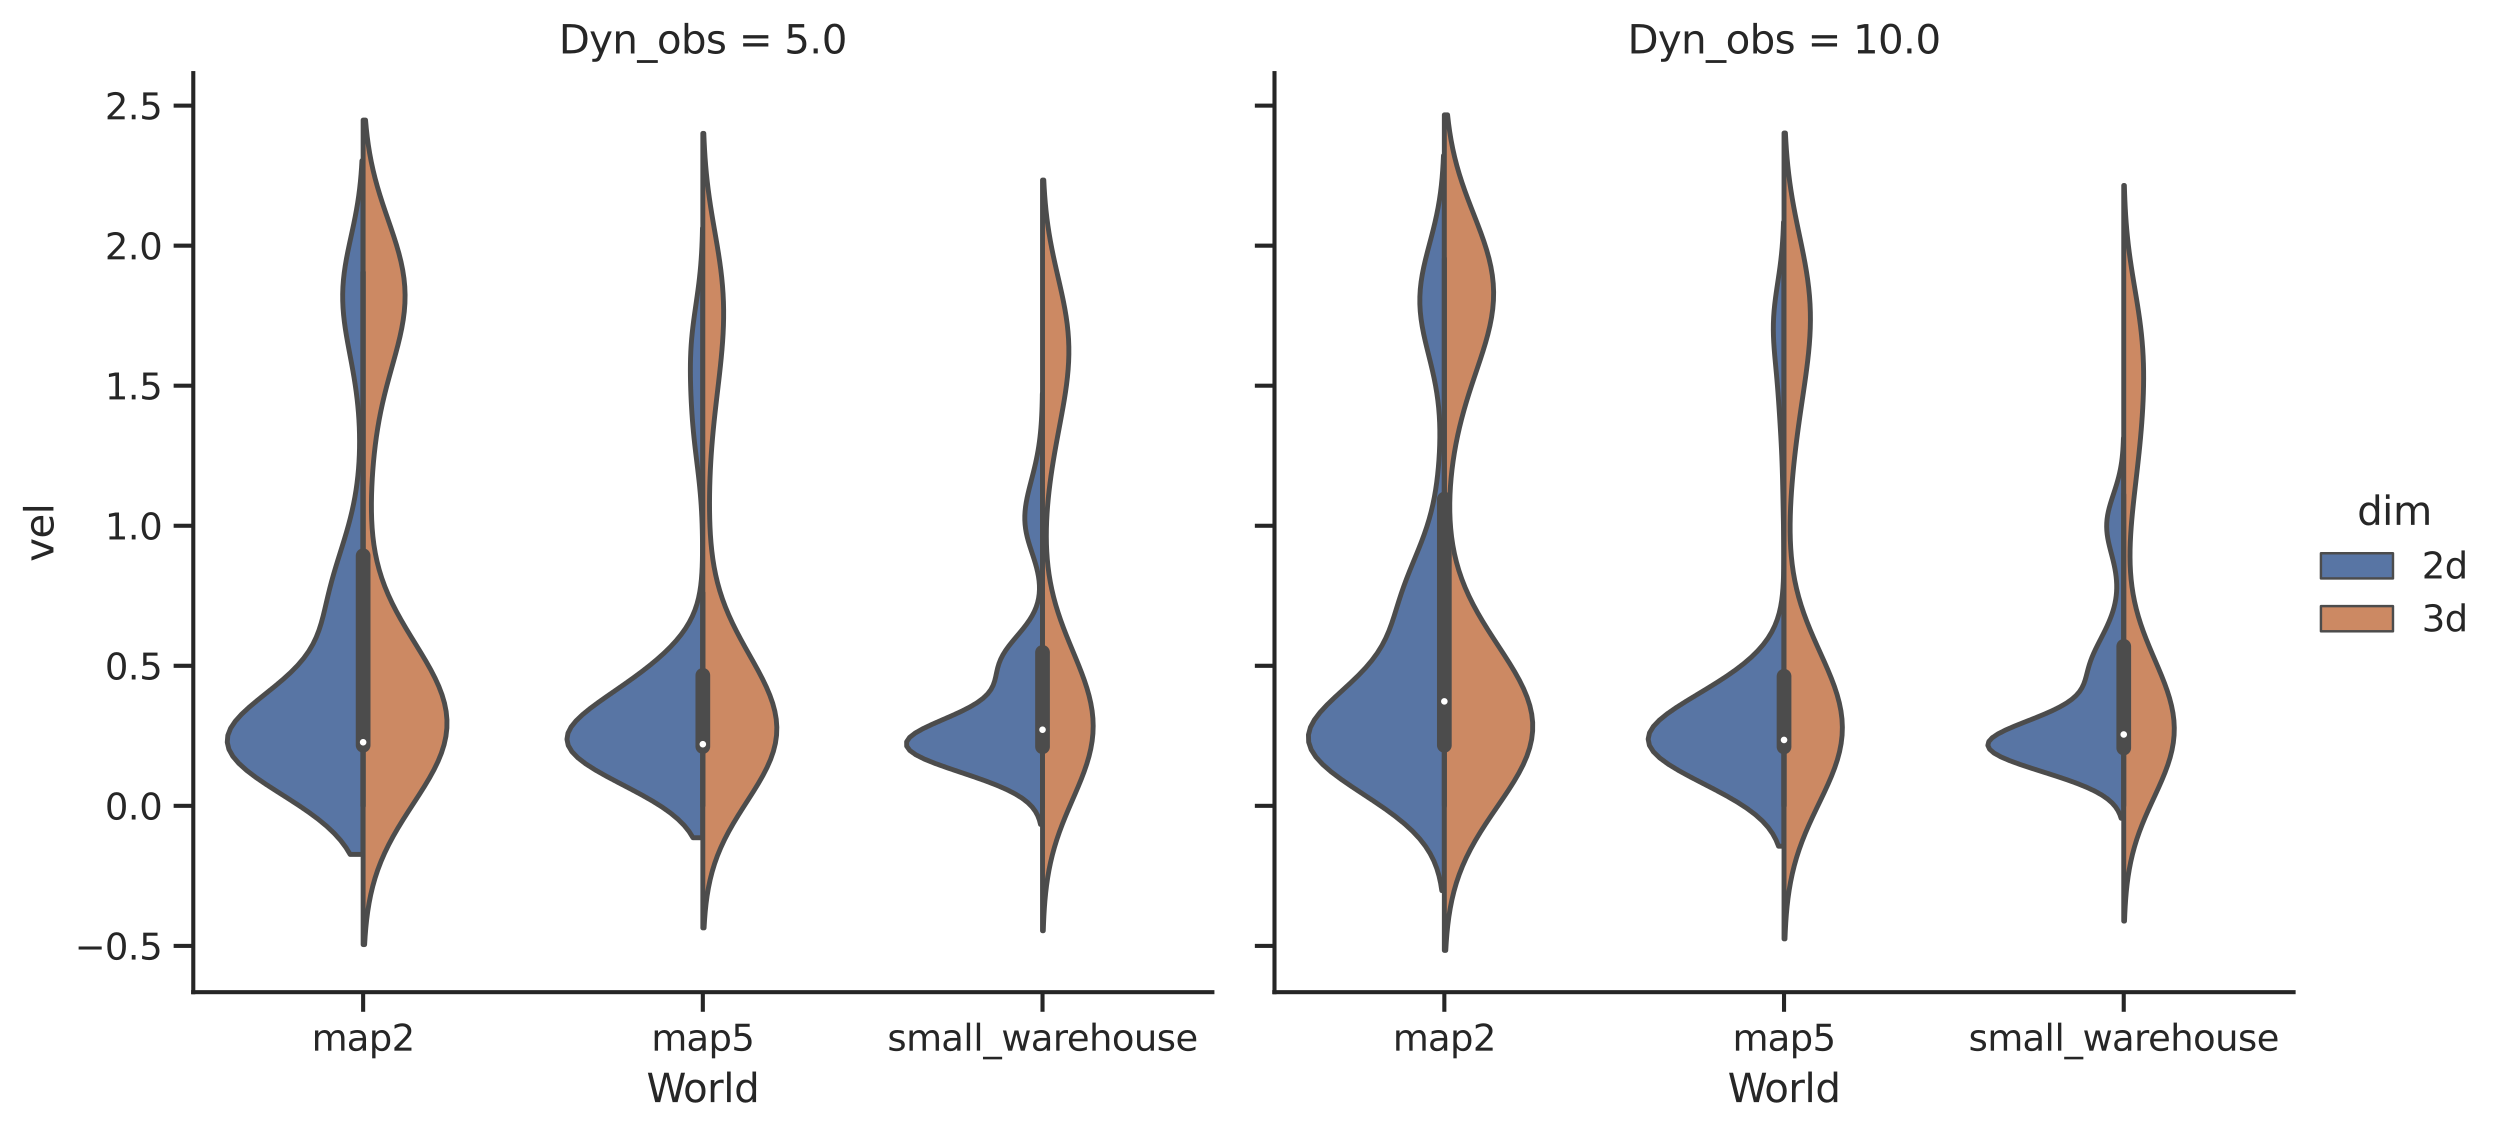 <?xml version="1.0" encoding="utf-8" standalone="no"?>
<!DOCTYPE svg PUBLIC "-//W3C//DTD SVG 1.1//EN"
  "http://www.w3.org/Graphics/SVG/1.1/DTD/svg11.dtd">
<svg xmlns:xlink="http://www.w3.org/1999/xlink" width="763.454pt" height="346.257pt" viewBox="0 0 763.454 346.257" xmlns="http://www.w3.org/2000/svg" version="1.1">
 <defs>
  <style type="text/css">*{stroke-linejoin: round; stroke-linecap: butt}</style>
 </defs>
 <g id="figure_1">
  <g id="patch_1">
   <path d="M 0 346.257 
L 763.454 346.257 
L 763.454 0 
L 0 0 
z
" style="fill: #ffffff"/>
  </g>
  <g id="axes_1">
   <g id="patch_2">
    <path d="M 59.025 302.992 
L 370.237 302.992 
L 370.237 22.318 
L 59.025 22.318 
z
" style="fill: #ffffff"/>
   </g>
   <g id="matplotlib.axis_1">
    <g id="xtick_1">
     <g id="line2d_1">
      <defs>
       <path id="m709bd742a3" d="M 0 0 
L 0 6 
" style="stroke: #262626; stroke-width: 1.25"/>
      </defs>
      <g>
       <use xlink:href="#m709bd742a3" x="110.894" y="302.992" style="fill: #262626; stroke: #262626; stroke-width: 1.25"/>
      </g>
     </g>
     <g id="text_1">
      <!-- map2 -->
      <g style="fill: #262626" transform="translate(95.175 320.85)scale(0.11 -0.11)">
       <defs>
        <path id="DejaVuSans-6d" d="M 3328 2828 
Q 3544 3216 3844 3400 
Q 4144 3584 4550 3584 
Q 5097 3584 5394 3201 
Q 5691 2819 5691 2113 
L 5691 0 
L 5113 0 
L 5113 2094 
Q 5113 2597 4934 2840 
Q 4756 3084 4391 3084 
Q 3944 3084 3684 2787 
Q 3425 2491 3425 1978 
L 3425 0 
L 2847 0 
L 2847 2094 
Q 2847 2600 2669 2842 
Q 2491 3084 2119 3084 
Q 1678 3084 1418 2786 
Q 1159 2488 1159 1978 
L 1159 0 
L 581 0 
L 581 3500 
L 1159 3500 
L 1159 2956 
Q 1356 3278 1631 3431 
Q 1906 3584 2284 3584 
Q 2666 3584 2933 3390 
Q 3200 3197 3328 2828 
z
" transform="scale(0.016)"/>
        <path id="DejaVuSans-61" d="M 2194 1759 
Q 1497 1759 1228 1600 
Q 959 1441 959 1056 
Q 959 750 1161 570 
Q 1363 391 1709 391 
Q 2188 391 2477 730 
Q 2766 1069 2766 1631 
L 2766 1759 
L 2194 1759 
z
M 3341 1997 
L 3341 0 
L 2766 0 
L 2766 531 
Q 2569 213 2275 61 
Q 1981 -91 1556 -91 
Q 1019 -91 701 211 
Q 384 513 384 1019 
Q 384 1609 779 1909 
Q 1175 2209 1959 2209 
L 2766 2209 
L 2766 2266 
Q 2766 2663 2505 2880 
Q 2244 3097 1772 3097 
Q 1472 3097 1187 3025 
Q 903 2953 641 2809 
L 641 3341 
Q 956 3463 1253 3523 
Q 1550 3584 1831 3584 
Q 2591 3584 2966 3190 
Q 3341 2797 3341 1997 
z
" transform="scale(0.016)"/>
        <path id="DejaVuSans-70" d="M 1159 525 
L 1159 -1331 
L 581 -1331 
L 581 3500 
L 1159 3500 
L 1159 2969 
Q 1341 3281 1617 3432 
Q 1894 3584 2278 3584 
Q 2916 3584 3314 3078 
Q 3713 2572 3713 1747 
Q 3713 922 3314 415 
Q 2916 -91 2278 -91 
Q 1894 -91 1617 61 
Q 1341 213 1159 525 
z
M 3116 1747 
Q 3116 2381 2855 2742 
Q 2594 3103 2138 3103 
Q 1681 3103 1420 2742 
Q 1159 2381 1159 1747 
Q 1159 1113 1420 752 
Q 1681 391 2138 391 
Q 2594 391 2855 752 
Q 3116 1113 3116 1747 
z
" transform="scale(0.016)"/>
        <path id="DejaVuSans-32" d="M 1228 531 
L 3431 531 
L 3431 0 
L 469 0 
L 469 531 
Q 828 903 1448 1529 
Q 2069 2156 2228 2338 
Q 2531 2678 2651 2914 
Q 2772 3150 2772 3378 
Q 2772 3750 2511 3984 
Q 2250 4219 1831 4219 
Q 1534 4219 1204 4116 
Q 875 4013 500 3803 
L 500 4441 
Q 881 4594 1212 4672 
Q 1544 4750 1819 4750 
Q 2544 4750 2975 4387 
Q 3406 4025 3406 3419 
Q 3406 3131 3298 2873 
Q 3191 2616 2906 2266 
Q 2828 2175 2409 1742 
Q 1991 1309 1228 531 
z
" transform="scale(0.016)"/>
       </defs>
       <use xlink:href="#DejaVuSans-6d"/>
       <use xlink:href="#DejaVuSans-61" x="97.412"/>
       <use xlink:href="#DejaVuSans-70" x="158.691"/>
       <use xlink:href="#DejaVuSans-32" x="222.168"/>
      </g>
     </g>
    </g>
    <g id="xtick_2">
     <g id="line2d_2">
      <g>
       <use xlink:href="#m709bd742a3" x="214.631" y="302.992" style="fill: #262626; stroke: #262626; stroke-width: 1.25"/>
      </g>
     </g>
     <g id="text_2">
      <!-- map5 -->
      <g style="fill: #262626" transform="translate(198.912 320.85)scale(0.11 -0.11)">
       <defs>
        <path id="DejaVuSans-35" d="M 691 4666 
L 3169 4666 
L 3169 4134 
L 1269 4134 
L 1269 2991 
Q 1406 3038 1543 3061 
Q 1681 3084 1819 3084 
Q 2600 3084 3056 2656 
Q 3513 2228 3513 1497 
Q 3513 744 3044 326 
Q 2575 -91 1722 -91 
Q 1428 -91 1123 -41 
Q 819 9 494 109 
L 494 744 
Q 775 591 1075 516 
Q 1375 441 1709 441 
Q 2250 441 2565 725 
Q 2881 1009 2881 1497 
Q 2881 1984 2565 2268 
Q 2250 2553 1709 2553 
Q 1456 2553 1204 2497 
Q 953 2441 691 2322 
L 691 4666 
z
" transform="scale(0.016)"/>
       </defs>
       <use xlink:href="#DejaVuSans-6d"/>
       <use xlink:href="#DejaVuSans-61" x="97.412"/>
       <use xlink:href="#DejaVuSans-70" x="158.691"/>
       <use xlink:href="#DejaVuSans-35" x="222.168"/>
      </g>
     </g>
    </g>
    <g id="xtick_3">
     <g id="line2d_3">
      <g>
       <use xlink:href="#m709bd742a3" x="318.368" y="302.992" style="fill: #262626; stroke: #262626; stroke-width: 1.25"/>
      </g>
     </g>
     <g id="text_3">
      <!-- small_warehouse -->
      <g style="fill: #262626" transform="translate(270.994 320.85)scale(0.11 -0.11)">
       <defs>
        <path id="DejaVuSans-73" d="M 2834 3397 
L 2834 2853 
Q 2591 2978 2328 3040 
Q 2066 3103 1784 3103 
Q 1356 3103 1142 2972 
Q 928 2841 928 2578 
Q 928 2378 1081 2264 
Q 1234 2150 1697 2047 
L 1894 2003 
Q 2506 1872 2764 1633 
Q 3022 1394 3022 966 
Q 3022 478 2636 193 
Q 2250 -91 1575 -91 
Q 1294 -91 989 -36 
Q 684 19 347 128 
L 347 722 
Q 666 556 975 473 
Q 1284 391 1588 391 
Q 1994 391 2212 530 
Q 2431 669 2431 922 
Q 2431 1156 2273 1281 
Q 2116 1406 1581 1522 
L 1381 1569 
Q 847 1681 609 1914 
Q 372 2147 372 2553 
Q 372 3047 722 3315 
Q 1072 3584 1716 3584 
Q 2034 3584 2315 3537 
Q 2597 3491 2834 3397 
z
" transform="scale(0.016)"/>
        <path id="DejaVuSans-6c" d="M 603 4863 
L 1178 4863 
L 1178 0 
L 603 0 
L 603 4863 
z
" transform="scale(0.016)"/>
        <path id="DejaVuSans-5f" d="M 3263 -1063 
L 3263 -1509 
L -63 -1509 
L -63 -1063 
L 3263 -1063 
z
" transform="scale(0.016)"/>
        <path id="DejaVuSans-77" d="M 269 3500 
L 844 3500 
L 1563 769 
L 2278 3500 
L 2956 3500 
L 3675 769 
L 4391 3500 
L 4966 3500 
L 4050 0 
L 3372 0 
L 2619 2869 
L 1863 0 
L 1184 0 
L 269 3500 
z
" transform="scale(0.016)"/>
        <path id="DejaVuSans-72" d="M 2631 2963 
Q 2534 3019 2420 3045 
Q 2306 3072 2169 3072 
Q 1681 3072 1420 2755 
Q 1159 2438 1159 1844 
L 1159 0 
L 581 0 
L 581 3500 
L 1159 3500 
L 1159 2956 
Q 1341 3275 1631 3429 
Q 1922 3584 2338 3584 
Q 2397 3584 2469 3576 
Q 2541 3569 2628 3553 
L 2631 2963 
z
" transform="scale(0.016)"/>
        <path id="DejaVuSans-65" d="M 3597 1894 
L 3597 1613 
L 953 1613 
Q 991 1019 1311 708 
Q 1631 397 2203 397 
Q 2534 397 2845 478 
Q 3156 559 3463 722 
L 3463 178 
Q 3153 47 2828 -22 
Q 2503 -91 2169 -91 
Q 1331 -91 842 396 
Q 353 884 353 1716 
Q 353 2575 817 3079 
Q 1281 3584 2069 3584 
Q 2775 3584 3186 3129 
Q 3597 2675 3597 1894 
z
M 3022 2063 
Q 3016 2534 2758 2815 
Q 2500 3097 2075 3097 
Q 1594 3097 1305 2825 
Q 1016 2553 972 2059 
L 3022 2063 
z
" transform="scale(0.016)"/>
        <path id="DejaVuSans-68" d="M 3513 2113 
L 3513 0 
L 2938 0 
L 2938 2094 
Q 2938 2591 2744 2837 
Q 2550 3084 2163 3084 
Q 1697 3084 1428 2787 
Q 1159 2491 1159 1978 
L 1159 0 
L 581 0 
L 581 4863 
L 1159 4863 
L 1159 2956 
Q 1366 3272 1645 3428 
Q 1925 3584 2291 3584 
Q 2894 3584 3203 3211 
Q 3513 2838 3513 2113 
z
" transform="scale(0.016)"/>
        <path id="DejaVuSans-6f" d="M 1959 3097 
Q 1497 3097 1228 2736 
Q 959 2375 959 1747 
Q 959 1119 1226 758 
Q 1494 397 1959 397 
Q 2419 397 2687 759 
Q 2956 1122 2956 1747 
Q 2956 2369 2687 2733 
Q 2419 3097 1959 3097 
z
M 1959 3584 
Q 2709 3584 3137 3096 
Q 3566 2609 3566 1747 
Q 3566 888 3137 398 
Q 2709 -91 1959 -91 
Q 1206 -91 779 398 
Q 353 888 353 1747 
Q 353 2609 779 3096 
Q 1206 3584 1959 3584 
z
" transform="scale(0.016)"/>
        <path id="DejaVuSans-75" d="M 544 1381 
L 544 3500 
L 1119 3500 
L 1119 1403 
Q 1119 906 1312 657 
Q 1506 409 1894 409 
Q 2359 409 2629 706 
Q 2900 1003 2900 1516 
L 2900 3500 
L 3475 3500 
L 3475 0 
L 2900 0 
L 2900 538 
Q 2691 219 2414 64 
Q 2138 -91 1772 -91 
Q 1169 -91 856 284 
Q 544 659 544 1381 
z
M 1991 3584 
L 1991 3584 
z
" transform="scale(0.016)"/>
       </defs>
       <use xlink:href="#DejaVuSans-73"/>
       <use xlink:href="#DejaVuSans-6d" x="52.1"/>
       <use xlink:href="#DejaVuSans-61" x="149.512"/>
       <use xlink:href="#DejaVuSans-6c" x="210.791"/>
       <use xlink:href="#DejaVuSans-6c" x="238.574"/>
       <use xlink:href="#DejaVuSans-5f" x="266.357"/>
       <use xlink:href="#DejaVuSans-77" x="316.357"/>
       <use xlink:href="#DejaVuSans-61" x="398.145"/>
       <use xlink:href="#DejaVuSans-72" x="459.424"/>
       <use xlink:href="#DejaVuSans-65" x="498.287"/>
       <use xlink:href="#DejaVuSans-68" x="559.811"/>
       <use xlink:href="#DejaVuSans-6f" x="623.189"/>
       <use xlink:href="#DejaVuSans-75" x="684.371"/>
       <use xlink:href="#DejaVuSans-73" x="747.75"/>
       <use xlink:href="#DejaVuSans-65" x="799.85"/>
      </g>
     </g>
    </g>
    <g id="text_4">
     <!-- World -->
     <g style="fill: #262626" transform="translate(197.437 336.562)scale(0.12 -0.12)">
      <defs>
       <path id="DejaVuSans-57" d="M 213 4666 
L 850 4666 
L 1831 722 
L 2809 4666 
L 3519 4666 
L 4500 722 
L 5478 4666 
L 6119 4666 
L 4947 0 
L 4153 0 
L 3169 4050 
L 2175 0 
L 1381 0 
L 213 4666 
z
" transform="scale(0.016)"/>
       <path id="DejaVuSans-64" d="M 2906 2969 
L 2906 4863 
L 3481 4863 
L 3481 0 
L 2906 0 
L 2906 525 
Q 2725 213 2448 61 
Q 2172 -91 1784 -91 
Q 1150 -91 751 415 
Q 353 922 353 1747 
Q 353 2572 751 3078 
Q 1150 3584 1784 3584 
Q 2172 3584 2448 3432 
Q 2725 3281 2906 2969 
z
M 947 1747 
Q 947 1113 1208 752 
Q 1469 391 1925 391 
Q 2381 391 2643 752 
Q 2906 1113 2906 1747 
Q 2906 2381 2643 2742 
Q 2381 3103 1925 3103 
Q 1469 3103 1208 2742 
Q 947 2381 947 1747 
z
" transform="scale(0.016)"/>
      </defs>
      <use xlink:href="#DejaVuSans-57"/>
      <use xlink:href="#DejaVuSans-6f" x="93.002"/>
      <use xlink:href="#DejaVuSans-72" x="154.184"/>
      <use xlink:href="#DejaVuSans-6c" x="195.297"/>
      <use xlink:href="#DejaVuSans-64" x="223.08"/>
     </g>
    </g>
   </g>
   <g id="matplotlib.axis_2">
    <g id="ytick_1">
     <g id="line2d_4">
      <defs>
       <path id="m4a221971b6" d="M 0 0 
L -6 0 
" style="stroke: #262626; stroke-width: 1.25"/>
      </defs>
      <g>
       <use xlink:href="#m4a221971b6" x="59.025" y="288.857" style="fill: #262626; stroke: #262626; stroke-width: 1.25"/>
      </g>
     </g>
     <g id="text_5">
      <!-- −0.5 -->
      <g style="fill: #262626" transform="translate(22.814 293.036)scale(0.11 -0.11)">
       <defs>
        <path id="DejaVuSans-2212" d="M 678 2272 
L 4684 2272 
L 4684 1741 
L 678 1741 
L 678 2272 
z
" transform="scale(0.016)"/>
        <path id="DejaVuSans-30" d="M 2034 4250 
Q 1547 4250 1301 3770 
Q 1056 3291 1056 2328 
Q 1056 1369 1301 889 
Q 1547 409 2034 409 
Q 2525 409 2770 889 
Q 3016 1369 3016 2328 
Q 3016 3291 2770 3770 
Q 2525 4250 2034 4250 
z
M 2034 4750 
Q 2819 4750 3233 4129 
Q 3647 3509 3647 2328 
Q 3647 1150 3233 529 
Q 2819 -91 2034 -91 
Q 1250 -91 836 529 
Q 422 1150 422 2328 
Q 422 3509 836 4129 
Q 1250 4750 2034 4750 
z
" transform="scale(0.016)"/>
        <path id="DejaVuSans-2e" d="M 684 794 
L 1344 794 
L 1344 0 
L 684 0 
L 684 794 
z
" transform="scale(0.016)"/>
       </defs>
       <use xlink:href="#DejaVuSans-2212"/>
       <use xlink:href="#DejaVuSans-30" x="83.789"/>
       <use xlink:href="#DejaVuSans-2e" x="147.412"/>
       <use xlink:href="#DejaVuSans-35" x="179.199"/>
      </g>
     </g>
    </g>
    <g id="ytick_2">
     <g id="line2d_5">
      <g>
       <use xlink:href="#m4a221971b6" x="59.025" y="246.09" style="fill: #262626; stroke: #262626; stroke-width: 1.25"/>
      </g>
     </g>
     <g id="text_6">
      <!-- 0.0 -->
      <g style="fill: #262626" transform="translate(32.031 250.269)scale(0.11 -0.11)">
       <use xlink:href="#DejaVuSans-30"/>
       <use xlink:href="#DejaVuSans-2e" x="63.623"/>
       <use xlink:href="#DejaVuSans-30" x="95.41"/>
      </g>
     </g>
    </g>
    <g id="ytick_3">
     <g id="line2d_6">
      <g>
       <use xlink:href="#m4a221971b6" x="59.025" y="203.323" style="fill: #262626; stroke: #262626; stroke-width: 1.25"/>
      </g>
     </g>
     <g id="text_7">
      <!-- 0.5 -->
      <g style="fill: #262626" transform="translate(32.031 207.502)scale(0.11 -0.11)">
       <use xlink:href="#DejaVuSans-30"/>
       <use xlink:href="#DejaVuSans-2e" x="63.623"/>
       <use xlink:href="#DejaVuSans-35" x="95.41"/>
      </g>
     </g>
    </g>
    <g id="ytick_4">
     <g id="line2d_7">
      <g>
       <use xlink:href="#m4a221971b6" x="59.025" y="160.555" style="fill: #262626; stroke: #262626; stroke-width: 1.25"/>
      </g>
     </g>
     <g id="text_8">
      <!-- 1.0 -->
      <g style="fill: #262626" transform="translate(32.031 164.734)scale(0.11 -0.11)">
       <defs>
        <path id="DejaVuSans-31" d="M 794 531 
L 1825 531 
L 1825 4091 
L 703 3866 
L 703 4441 
L 1819 4666 
L 2450 4666 
L 2450 531 
L 3481 531 
L 3481 0 
L 794 0 
L 794 531 
z
" transform="scale(0.016)"/>
       </defs>
       <use xlink:href="#DejaVuSans-31"/>
       <use xlink:href="#DejaVuSans-2e" x="63.623"/>
       <use xlink:href="#DejaVuSans-30" x="95.41"/>
      </g>
     </g>
    </g>
    <g id="ytick_5">
     <g id="line2d_8">
      <g>
       <use xlink:href="#m4a221971b6" x="59.025" y="117.788" style="fill: #262626; stroke: #262626; stroke-width: 1.25"/>
      </g>
     </g>
     <g id="text_9">
      <!-- 1.5 -->
      <g style="fill: #262626" transform="translate(32.031 121.967)scale(0.11 -0.11)">
       <use xlink:href="#DejaVuSans-31"/>
       <use xlink:href="#DejaVuSans-2e" x="63.623"/>
       <use xlink:href="#DejaVuSans-35" x="95.41"/>
      </g>
     </g>
    </g>
    <g id="ytick_6">
     <g id="line2d_9">
      <g>
       <use xlink:href="#m4a221971b6" x="59.025" y="75.021" style="fill: #262626; stroke: #262626; stroke-width: 1.25"/>
      </g>
     </g>
     <g id="text_10">
      <!-- 2.0 -->
      <g style="fill: #262626" transform="translate(32.031 79.2)scale(0.11 -0.11)">
       <use xlink:href="#DejaVuSans-32"/>
       <use xlink:href="#DejaVuSans-2e" x="63.623"/>
       <use xlink:href="#DejaVuSans-30" x="95.41"/>
      </g>
     </g>
    </g>
    <g id="ytick_7">
     <g id="line2d_10">
      <g>
       <use xlink:href="#m4a221971b6" x="59.025" y="32.253" style="fill: #262626; stroke: #262626; stroke-width: 1.25"/>
      </g>
     </g>
     <g id="text_11">
      <!-- 2.5 -->
      <g style="fill: #262626" transform="translate(32.031 36.433)scale(0.11 -0.11)">
       <use xlink:href="#DejaVuSans-32"/>
       <use xlink:href="#DejaVuSans-2e" x="63.623"/>
       <use xlink:href="#DejaVuSans-35" x="95.41"/>
      </g>
     </g>
    </g>
    <g id="text_12">
     <!-- vel -->
     <g style="fill: #262626" transform="translate(16.318 171.565)rotate(-90)scale(0.12 -0.12)">
      <defs>
       <path id="DejaVuSans-76" d="M 191 3500 
L 800 3500 
L 1894 563 
L 2988 3500 
L 3597 3500 
L 2284 0 
L 1503 0 
L 191 3500 
z
" transform="scale(0.016)"/>
      </defs>
      <use xlink:href="#DejaVuSans-76"/>
      <use xlink:href="#DejaVuSans-65" x="59.18"/>
      <use xlink:href="#DejaVuSans-6c" x="120.703"/>
     </g>
    </g>
   </g>
   <g id="patch_3">
    <path d="M 110.894 246.09 
L 110.894 246.09 
L 110.894 246.09 
L 110.894 246.09 
z
" clip-path="url(#p7158edbddc)" style="fill: #5875a4; stroke: #4c4c4c; stroke-width: 0.75; stroke-linejoin: miter"/>
   </g>
   <g id="PolyCollection_1">
    <defs>
     <path id="md5409d1d0a" d="M 110.894 -85.332 
L 106.929 -85.332 
L 105.624 -87.472 
L 104.019 -89.612 
L 102.09 -91.751 
L 99.827 -93.891 
L 97.237 -96.031 
L 94.35 -98.17 
L 91.218 -100.31 
L 87.918 -102.45 
L 84.553 -104.59 
L 81.239 -106.729 
L 78.108 -108.869 
L 75.293 -111.009 
L 72.92 -113.149 
L 71.098 -115.288 
L 69.908 -117.428 
L 69.399 -119.568 
L 69.578 -121.708 
L 70.415 -123.847 
L 71.845 -125.987 
L 73.77 -128.127 
L 76.072 -130.267 
L 78.619 -132.406 
L 81.282 -134.546 
L 83.939 -136.686 
L 86.483 -138.826 
L 88.833 -140.965 
L 90.932 -143.105 
L 92.751 -145.245 
L 94.285 -147.385 
L 95.55 -149.524 
L 96.577 -151.664 
L 97.408 -153.804 
L 98.09 -155.944 
L 98.67 -158.083 
L 99.192 -160.223 
L 99.691 -162.363 
L 100.196 -164.503 
L 100.725 -166.642 
L 101.288 -168.782 
L 101.888 -170.922 
L 102.521 -173.062 
L 103.178 -175.201 
L 103.849 -177.341 
L 104.52 -179.481 
L 105.181 -181.621 
L 105.819 -183.76 
L 106.423 -185.9 
L 106.986 -188.04 
L 107.502 -190.18 
L 107.966 -192.319 
L 108.376 -194.459 
L 108.732 -196.599 
L 109.033 -198.739 
L 109.281 -200.878 
L 109.479 -203.018 
L 109.629 -205.158 
L 109.732 -207.298 
L 109.792 -209.437 
L 109.809 -211.577 
L 109.784 -213.717 
L 109.719 -215.857 
L 109.613 -217.996 
L 109.466 -220.136 
L 109.278 -222.276 
L 109.051 -224.416 
L 108.784 -226.555 
L 108.481 -228.695 
L 108.144 -230.835 
L 107.778 -232.975 
L 107.391 -235.114 
L 106.99 -237.254 
L 106.585 -239.394 
L 106.188 -241.534 
L 105.811 -243.673 
L 105.467 -245.813 
L 105.168 -247.953 
L 104.928 -250.093 
L 104.757 -252.232 
L 104.663 -254.372 
L 104.651 -256.512 
L 104.725 -258.652 
L 104.883 -260.791 
L 105.121 -262.931 
L 105.429 -265.071 
L 105.796 -267.211 
L 106.21 -269.35 
L 106.656 -271.49 
L 107.119 -273.63 
L 107.583 -275.77 
L 108.037 -277.909 
L 108.467 -280.049 
L 108.866 -282.189 
L 109.227 -284.329 
L 109.547 -286.468 
L 109.823 -288.608 
L 110.057 -290.748 
L 110.25 -292.888 
L 110.408 -295.027 
L 110.533 -297.167 
L 110.894 -297.167 
L 110.894 -297.167 
L 110.894 -295.027 
L 110.894 -292.888 
L 110.894 -290.748 
L 110.894 -288.608 
L 110.894 -286.468 
L 110.894 -284.329 
L 110.894 -282.189 
L 110.894 -280.049 
L 110.894 -277.909 
L 110.894 -275.77 
L 110.894 -273.63 
L 110.894 -271.49 
L 110.894 -269.35 
L 110.894 -267.211 
L 110.894 -265.071 
L 110.894 -262.931 
L 110.894 -260.791 
L 110.894 -258.652 
L 110.894 -256.512 
L 110.894 -254.372 
L 110.894 -252.232 
L 110.894 -250.093 
L 110.894 -247.953 
L 110.894 -245.813 
L 110.894 -243.673 
L 110.894 -241.534 
L 110.894 -239.394 
L 110.894 -237.254 
L 110.894 -235.114 
L 110.894 -232.975 
L 110.894 -230.835 
L 110.894 -228.695 
L 110.894 -226.555 
L 110.894 -224.416 
L 110.894 -222.276 
L 110.894 -220.136 
L 110.894 -217.996 
L 110.894 -215.857 
L 110.894 -213.717 
L 110.894 -211.577 
L 110.894 -209.437 
L 110.894 -207.298 
L 110.894 -205.158 
L 110.894 -203.018 
L 110.894 -200.878 
L 110.894 -198.739 
L 110.894 -196.599 
L 110.894 -194.459 
L 110.894 -192.319 
L 110.894 -190.18 
L 110.894 -188.04 
L 110.894 -185.9 
L 110.894 -183.76 
L 110.894 -181.621 
L 110.894 -179.481 
L 110.894 -177.341 
L 110.894 -175.201 
L 110.894 -173.062 
L 110.894 -170.922 
L 110.894 -168.782 
L 110.894 -166.642 
L 110.894 -164.503 
L 110.894 -162.363 
L 110.894 -160.223 
L 110.894 -158.083 
L 110.894 -155.944 
L 110.894 -153.804 
L 110.894 -151.664 
L 110.894 -149.524 
L 110.894 -147.385 
L 110.894 -145.245 
L 110.894 -143.105 
L 110.894 -140.965 
L 110.894 -138.826 
L 110.894 -136.686 
L 110.894 -134.546 
L 110.894 -132.406 
L 110.894 -130.267 
L 110.894 -128.127 
L 110.894 -125.987 
L 110.894 -123.847 
L 110.894 -121.708 
L 110.894 -119.568 
L 110.894 -117.428 
L 110.894 -115.288 
L 110.894 -113.149 
L 110.894 -111.009 
L 110.894 -108.869 
L 110.894 -106.729 
L 110.894 -104.59 
L 110.894 -102.45 
L 110.894 -100.31 
L 110.894 -98.17 
L 110.894 -96.031 
L 110.894 -93.891 
L 110.894 -91.751 
L 110.894 -89.612 
L 110.894 -87.472 
L 110.894 -85.332 
z
" style="stroke: #4c4c4c; stroke-width: 1.5"/>
    </defs>
    <g clip-path="url(#p7158edbddc)">
     <use xlink:href="#md5409d1d0a" x="0" y="346.257" style="fill: #5875a4; stroke: #4c4c4c; stroke-width: 1.5"/>
    </g>
   </g>
   <g id="patch_4">
    <path d="M 110.894 246.09 
L 110.894 246.09 
L 110.894 246.09 
L 110.894 246.09 
z
" clip-path="url(#p7158edbddc)" style="fill: #cc8963; stroke: #4c4c4c; stroke-width: 0.75; stroke-linejoin: miter"/>
   </g>
   <g id="PolyCollection_2">
    <defs>
     <path id="m98155c1420" d="M 111.344 -57.798 
L 110.894 -57.798 
L 110.894 -60.341 
L 110.894 -62.884 
L 110.894 -65.428 
L 110.894 -67.971 
L 110.894 -70.514 
L 110.894 -73.058 
L 110.894 -75.601 
L 110.894 -78.144 
L 110.894 -80.688 
L 110.894 -83.231 
L 110.894 -85.774 
L 110.894 -88.318 
L 110.894 -90.861 
L 110.894 -93.404 
L 110.894 -95.948 
L 110.894 -98.491 
L 110.894 -101.034 
L 110.894 -103.578 
L 110.894 -106.121 
L 110.894 -108.664 
L 110.894 -111.208 
L 110.894 -113.751 
L 110.894 -116.294 
L 110.894 -118.838 
L 110.894 -121.381 
L 110.894 -123.924 
L 110.894 -126.468 
L 110.894 -129.011 
L 110.894 -131.554 
L 110.894 -134.098 
L 110.894 -136.641 
L 110.894 -139.184 
L 110.894 -141.728 
L 110.894 -144.271 
L 110.894 -146.814 
L 110.894 -149.358 
L 110.894 -151.901 
L 110.894 -154.444 
L 110.894 -156.988 
L 110.894 -159.531 
L 110.894 -162.074 
L 110.894 -164.618 
L 110.894 -167.161 
L 110.894 -169.704 
L 110.894 -172.248 
L 110.894 -174.791 
L 110.894 -177.334 
L 110.894 -179.878 
L 110.894 -182.421 
L 110.894 -184.964 
L 110.894 -187.508 
L 110.894 -190.051 
L 110.894 -192.594 
L 110.894 -195.138 
L 110.894 -197.681 
L 110.894 -200.224 
L 110.894 -202.768 
L 110.894 -205.311 
L 110.894 -207.854 
L 110.894 -210.397 
L 110.894 -212.941 
L 110.894 -215.484 
L 110.894 -218.027 
L 110.894 -220.571 
L 110.894 -223.114 
L 110.894 -225.657 
L 110.894 -228.201 
L 110.894 -230.744 
L 110.894 -233.287 
L 110.894 -235.831 
L 110.894 -238.374 
L 110.894 -240.917 
L 110.894 -243.461 
L 110.894 -246.004 
L 110.894 -248.547 
L 110.894 -251.091 
L 110.894 -253.634 
L 110.894 -256.177 
L 110.894 -258.721 
L 110.894 -261.264 
L 110.894 -263.807 
L 110.894 -266.351 
L 110.894 -268.894 
L 110.894 -271.437 
L 110.894 -273.981 
L 110.894 -276.524 
L 110.894 -279.067 
L 110.894 -281.611 
L 110.894 -284.154 
L 110.894 -286.697 
L 110.894 -289.241 
L 110.894 -291.784 
L 110.894 -294.327 
L 110.894 -296.871 
L 110.894 -299.414 
L 110.894 -301.957 
L 110.894 -304.501 
L 110.894 -307.044 
L 110.894 -309.587 
L 111.629 -309.587 
L 111.629 -309.587 
L 111.857 -307.044 
L 112.139 -304.501 
L 112.481 -301.957 
L 112.889 -299.414 
L 113.368 -296.871 
L 113.921 -294.327 
L 114.548 -291.784 
L 115.245 -289.241 
L 116.007 -286.697 
L 116.822 -284.154 
L 117.676 -281.611 
L 118.551 -279.067 
L 119.426 -276.524 
L 120.278 -273.981 
L 121.082 -271.437 
L 121.813 -268.894 
L 122.45 -266.351 
L 122.971 -263.807 
L 123.36 -261.264 
L 123.607 -258.721 
L 123.704 -256.177 
L 123.652 -253.634 
L 123.457 -251.091 
L 123.129 -248.547 
L 122.685 -246.004 
L 122.144 -243.461 
L 121.528 -240.917 
L 120.857 -238.374 
L 120.156 -235.831 
L 119.444 -233.287 
L 118.741 -230.744 
L 118.061 -228.201 
L 117.418 -225.657 
L 116.819 -223.114 
L 116.272 -220.571 
L 115.778 -218.027 
L 115.338 -215.484 
L 114.949 -212.941 
L 114.61 -210.397 
L 114.317 -207.854 
L 114.067 -205.311 
L 113.857 -202.768 
L 113.686 -200.224 
L 113.555 -197.681 
L 113.465 -195.138 
L 113.422 -192.594 
L 113.432 -190.051 
L 113.503 -187.508 
L 113.644 -184.964 
L 113.867 -182.421 
L 114.183 -179.878 
L 114.603 -177.334 
L 115.138 -174.791 
L 115.798 -172.248 
L 116.587 -169.704 
L 117.511 -167.161 
L 118.567 -164.618 
L 119.75 -162.074 
L 121.05 -159.531 
L 122.452 -156.988 
L 123.935 -154.444 
L 125.474 -151.901 
L 127.038 -149.358 
L 128.595 -146.814 
L 130.108 -144.271 
L 131.54 -141.728 
L 132.853 -139.184 
L 134.011 -136.641 
L 134.98 -134.098 
L 135.731 -131.554 
L 136.239 -129.011 
L 136.487 -126.468 
L 136.465 -123.924 
L 136.172 -121.381 
L 135.613 -118.838 
L 134.804 -116.294 
L 133.768 -113.751 
L 132.534 -111.208 
L 131.137 -108.664 
L 129.615 -106.121 
L 128.01 -103.578 
L 126.363 -101.034 
L 124.711 -98.491 
L 123.092 -95.948 
L 121.535 -93.404 
L 120.068 -90.861 
L 118.709 -88.318 
L 117.472 -85.774 
L 116.365 -83.231 
L 115.39 -80.688 
L 114.545 -78.144 
L 113.824 -75.601 
L 113.217 -73.058 
L 112.714 -70.514 
L 112.303 -67.971 
L 111.972 -65.428 
L 111.709 -62.884 
L 111.503 -60.341 
L 111.344 -57.798 
z
" style="stroke: #4c4c4c; stroke-width: 1.5"/>
    </defs>
    <g clip-path="url(#p7158edbddc)">
     <use xlink:href="#m98155c1420" x="0" y="346.257" style="fill: #cc8963; stroke: #4c4c4c; stroke-width: 1.5"/>
    </g>
   </g>
   <g id="PolyCollection_3">
    <defs>
     <path id="mef650e3baa" d="M 214.631 -90.43 
L 211.624 -90.43 
L 210.446 -92.309 
L 208.939 -94.188 
L 207.065 -96.067 
L 204.803 -97.946 
L 202.151 -99.825 
L 199.139 -101.704 
L 195.826 -103.583 
L 192.305 -105.462 
L 188.7 -107.341 
L 185.157 -109.22 
L 181.833 -111.099 
L 178.885 -112.978 
L 176.451 -114.857 
L 174.641 -116.736 
L 173.528 -118.615 
L 173.136 -120.494 
L 173.448 -122.373 
L 174.406 -124.252 
L 175.921 -126.131 
L 177.889 -128.01 
L 180.195 -129.889 
L 182.731 -131.768 
L 185.398 -133.647 
L 188.115 -135.527 
L 190.818 -137.406 
L 193.457 -139.285 
L 195.998 -141.164 
L 198.412 -143.043 
L 200.68 -144.922 
L 202.783 -146.801 
L 204.708 -148.68 
L 206.445 -150.559 
L 207.986 -152.438 
L 209.329 -154.317 
L 210.476 -156.196 
L 211.436 -158.075 
L 212.221 -159.954 
L 212.85 -161.833 
L 213.342 -163.712 
L 213.716 -165.591 
L 213.995 -167.47 
L 214.196 -169.349 
L 214.337 -171.228 
L 214.431 -173.107 
L 214.49 -174.986 
L 214.523 -176.865 
L 214.534 -178.744 
L 214.527 -180.623 
L 214.504 -182.502 
L 214.466 -184.381 
L 214.411 -186.26 
L 214.338 -188.139 
L 214.246 -190.018 
L 214.134 -191.898 
L 214 -193.777 
L 213.844 -195.656 
L 213.668 -197.535 
L 213.474 -199.414 
L 213.263 -201.293 
L 213.042 -203.172 
L 212.814 -205.051 
L 212.585 -206.93 
L 212.36 -208.809 
L 212.144 -210.688 
L 211.941 -212.567 
L 211.754 -214.446 
L 211.585 -216.325 
L 211.433 -218.204 
L 211.3 -220.083 
L 211.184 -221.962 
L 211.084 -223.841 
L 211 -225.72 
L 210.93 -227.599 
L 210.877 -229.478 
L 210.843 -231.357 
L 210.83 -233.236 
L 210.842 -235.115 
L 210.883 -236.994 
L 210.956 -238.873 
L 211.063 -240.752 
L 211.206 -242.631 
L 211.383 -244.51 
L 211.592 -246.389 
L 211.826 -248.268 
L 212.081 -250.148 
L 212.349 -252.027 
L 212.621 -253.906 
L 212.89 -255.785 
L 213.149 -257.664 
L 213.391 -259.543 
L 213.612 -261.422 
L 213.809 -263.301 
L 213.98 -265.18 
L 214.125 -267.059 
L 214.245 -268.938 
L 214.343 -270.817 
L 214.42 -272.696 
L 214.479 -274.575 
L 214.524 -276.454 
L 214.631 -276.454 
L 214.631 -276.454 
L 214.631 -274.575 
L 214.631 -272.696 
L 214.631 -270.817 
L 214.631 -268.938 
L 214.631 -267.059 
L 214.631 -265.18 
L 214.631 -263.301 
L 214.631 -261.422 
L 214.631 -259.543 
L 214.631 -257.664 
L 214.631 -255.785 
L 214.631 -253.906 
L 214.631 -252.027 
L 214.631 -250.148 
L 214.631 -248.268 
L 214.631 -246.389 
L 214.631 -244.51 
L 214.631 -242.631 
L 214.631 -240.752 
L 214.631 -238.873 
L 214.631 -236.994 
L 214.631 -235.115 
L 214.631 -233.236 
L 214.631 -231.357 
L 214.631 -229.478 
L 214.631 -227.599 
L 214.631 -225.72 
L 214.631 -223.841 
L 214.631 -221.962 
L 214.631 -220.083 
L 214.631 -218.204 
L 214.631 -216.325 
L 214.631 -214.446 
L 214.631 -212.567 
L 214.631 -210.688 
L 214.631 -208.809 
L 214.631 -206.93 
L 214.631 -205.051 
L 214.631 -203.172 
L 214.631 -201.293 
L 214.631 -199.414 
L 214.631 -197.535 
L 214.631 -195.656 
L 214.631 -193.777 
L 214.631 -191.898 
L 214.631 -190.018 
L 214.631 -188.139 
L 214.631 -186.26 
L 214.631 -184.381 
L 214.631 -182.502 
L 214.631 -180.623 
L 214.631 -178.744 
L 214.631 -176.865 
L 214.631 -174.986 
L 214.631 -173.107 
L 214.631 -171.228 
L 214.631 -169.349 
L 214.631 -167.47 
L 214.631 -165.591 
L 214.631 -163.712 
L 214.631 -161.833 
L 214.631 -159.954 
L 214.631 -158.075 
L 214.631 -156.196 
L 214.631 -154.317 
L 214.631 -152.438 
L 214.631 -150.559 
L 214.631 -148.68 
L 214.631 -146.801 
L 214.631 -144.922 
L 214.631 -143.043 
L 214.631 -141.164 
L 214.631 -139.285 
L 214.631 -137.406 
L 214.631 -135.527 
L 214.631 -133.647 
L 214.631 -131.768 
L 214.631 -129.889 
L 214.631 -128.01 
L 214.631 -126.131 
L 214.631 -124.252 
L 214.631 -122.373 
L 214.631 -120.494 
L 214.631 -118.615 
L 214.631 -116.736 
L 214.631 -114.857 
L 214.631 -112.978 
L 214.631 -111.099 
L 214.631 -109.22 
L 214.631 -107.341 
L 214.631 -105.462 
L 214.631 -103.583 
L 214.631 -101.704 
L 214.631 -99.825 
L 214.631 -97.946 
L 214.631 -96.067 
L 214.631 -94.188 
L 214.631 -92.309 
L 214.631 -90.43 
z
" style="stroke: #4c4c4c; stroke-width: 1.5"/>
    </defs>
    <g clip-path="url(#p7158edbddc)">
     <use xlink:href="#mef650e3baa" x="0" y="346.257" style="fill: #5875a4; stroke: #4c4c4c; stroke-width: 1.5"/>
    </g>
   </g>
   <g id="PolyCollection_4">
    <defs>
     <path id="m40d4fcf066" d="M 215.01 -62.892 
L 214.631 -62.892 
L 214.631 -65.343 
L 214.631 -67.794 
L 214.631 -70.245 
L 214.631 -72.695 
L 214.631 -75.146 
L 214.631 -77.597 
L 214.631 -80.048 
L 214.631 -82.499 
L 214.631 -84.95 
L 214.631 -87.4 
L 214.631 -89.851 
L 214.631 -92.302 
L 214.631 -94.753 
L 214.631 -97.204 
L 214.631 -99.655 
L 214.631 -102.106 
L 214.631 -104.556 
L 214.631 -107.007 
L 214.631 -109.458 
L 214.631 -111.909 
L 214.631 -114.36 
L 214.631 -116.811 
L 214.631 -119.261 
L 214.631 -121.712 
L 214.631 -124.163 
L 214.631 -126.614 
L 214.631 -129.065 
L 214.631 -131.516 
L 214.631 -133.966 
L 214.631 -136.417 
L 214.631 -138.868 
L 214.631 -141.319 
L 214.631 -143.77 
L 214.631 -146.221 
L 214.631 -148.672 
L 214.631 -151.122 
L 214.631 -153.573 
L 214.631 -156.024 
L 214.631 -158.475 
L 214.631 -160.926 
L 214.631 -163.377 
L 214.631 -165.827 
L 214.631 -168.278 
L 214.631 -170.729 
L 214.631 -173.18 
L 214.631 -175.631 
L 214.631 -178.082 
L 214.631 -180.532 
L 214.631 -182.983 
L 214.631 -185.434 
L 214.631 -187.885 
L 214.631 -190.336 
L 214.631 -192.787 
L 214.631 -195.238 
L 214.631 -197.688 
L 214.631 -200.139 
L 214.631 -202.59 
L 214.631 -205.041 
L 214.631 -207.492 
L 214.631 -209.943 
L 214.631 -212.393 
L 214.631 -214.844 
L 214.631 -217.295 
L 214.631 -219.746 
L 214.631 -222.197 
L 214.631 -224.648 
L 214.631 -227.098 
L 214.631 -229.549 
L 214.631 -232 
L 214.631 -234.451 
L 214.631 -236.902 
L 214.631 -239.353 
L 214.631 -241.803 
L 214.631 -244.254 
L 214.631 -246.705 
L 214.631 -249.156 
L 214.631 -251.607 
L 214.631 -254.058 
L 214.631 -256.509 
L 214.631 -258.959 
L 214.631 -261.41 
L 214.631 -263.861 
L 214.631 -266.312 
L 214.631 -268.763 
L 214.631 -271.214 
L 214.631 -273.664 
L 214.631 -276.115 
L 214.631 -278.566 
L 214.631 -281.017 
L 214.631 -283.468 
L 214.631 -285.919 
L 214.631 -288.369 
L 214.631 -290.82 
L 214.631 -293.271 
L 214.631 -295.722 
L 214.631 -298.173 
L 214.631 -300.624 
L 214.631 -303.075 
L 214.631 -305.525 
L 214.927 -305.525 
L 214.927 -305.525 
L 215.027 -303.075 
L 215.153 -300.624 
L 215.307 -298.173 
L 215.495 -295.722 
L 215.717 -293.271 
L 215.975 -290.82 
L 216.27 -288.369 
L 216.6 -285.919 
L 216.962 -283.468 
L 217.352 -281.017 
L 217.761 -278.566 
L 218.183 -276.115 
L 218.607 -273.664 
L 219.023 -271.214 
L 219.42 -268.763 
L 219.789 -266.312 
L 220.119 -263.861 
L 220.403 -261.41 
L 220.635 -258.959 
L 220.809 -256.509 
L 220.924 -254.058 
L 220.979 -251.607 
L 220.976 -249.156 
L 220.918 -246.705 
L 220.81 -244.254 
L 220.657 -241.803 
L 220.465 -239.353 
L 220.242 -236.902 
L 219.993 -234.451 
L 219.726 -232 
L 219.445 -229.549 
L 219.159 -227.098 
L 218.871 -224.648 
L 218.587 -222.197 
L 218.313 -219.746 
L 218.051 -217.295 
L 217.807 -214.844 
L 217.582 -212.393 
L 217.379 -209.943 
L 217.2 -207.492 
L 217.046 -205.041 
L 216.918 -202.59 
L 216.816 -200.139 
L 216.74 -197.688 
L 216.692 -195.238 
L 216.672 -192.787 
L 216.683 -190.336 
L 216.728 -187.885 
L 216.811 -185.434 
L 216.938 -182.983 
L 217.118 -180.532 
L 217.359 -178.082 
L 217.67 -175.631 
L 218.061 -173.18 
L 218.542 -170.729 
L 219.122 -168.278 
L 219.808 -165.827 
L 220.605 -163.377 
L 221.514 -160.926 
L 222.532 -158.475 
L 223.654 -156.024 
L 224.867 -153.573 
L 226.157 -151.122 
L 227.501 -148.672 
L 228.876 -146.221 
L 230.252 -143.77 
L 231.597 -141.319 
L 232.876 -138.868 
L 234.052 -136.417 
L 235.09 -133.966 
L 235.956 -131.516 
L 236.617 -129.065 
L 237.047 -126.614 
L 237.226 -124.163 
L 237.141 -121.712 
L 236.79 -119.261 
L 236.178 -116.811 
L 235.323 -114.36 
L 234.249 -111.909 
L 232.991 -109.458 
L 231.588 -107.007 
L 230.083 -104.556 
L 228.521 -102.106 
L 226.947 -99.655 
L 225.402 -97.204 
L 223.92 -94.753 
L 222.53 -92.302 
L 221.255 -89.851 
L 220.108 -87.4 
L 219.096 -84.95 
L 218.221 -82.499 
L 217.477 -80.048 
L 216.855 -77.597 
L 216.346 -75.146 
L 215.934 -72.695 
L 215.608 -70.245 
L 215.354 -67.794 
L 215.158 -65.343 
L 215.01 -62.892 
z
" style="stroke: #4c4c4c; stroke-width: 1.5"/>
    </defs>
    <g clip-path="url(#p7158edbddc)">
     <use xlink:href="#m40d4fcf066" x="0" y="346.257" style="fill: #cc8963; stroke: #4c4c4c; stroke-width: 1.5"/>
    </g>
   </g>
   <g id="PolyCollection_5">
    <defs>
     <path id="mb92343bd70" d="M 318.368 -94.496 
L 317.757 -94.496 
L 317.412 -95.824 
L 316.908 -97.152 
L 316.193 -98.48 
L 315.21 -99.809 
L 313.897 -101.137 
L 312.195 -102.465 
L 310.059 -103.793 
L 307.465 -105.121 
L 304.418 -106.45 
L 300.967 -107.778 
L 297.205 -109.106 
L 293.27 -110.434 
L 289.343 -111.763 
L 285.631 -113.091 
L 282.347 -114.419 
L 279.693 -115.747 
L 277.836 -117.076 
L 276.883 -118.404 
L 276.873 -119.732 
L 277.773 -121.06 
L 279.477 -122.389 
L 281.825 -123.717 
L 284.617 -125.045 
L 287.64 -126.373 
L 290.69 -127.702 
L 293.588 -129.03 
L 296.194 -130.358 
L 298.419 -131.686 
L 300.221 -133.014 
L 301.603 -134.343 
L 302.605 -135.671 
L 303.296 -136.999 
L 303.76 -138.327 
L 304.089 -139.656 
L 304.369 -140.984 
L 304.678 -142.312 
L 305.077 -143.64 
L 305.605 -144.969 
L 306.283 -146.297 
L 307.108 -147.625 
L 308.063 -148.953 
L 309.115 -150.282 
L 310.224 -151.61 
L 311.346 -152.938 
L 312.439 -154.266 
L 313.465 -155.595 
L 314.394 -156.923 
L 315.207 -158.251 
L 315.892 -159.579 
L 316.445 -160.907 
L 316.869 -162.236 
L 317.169 -163.564 
L 317.354 -164.892 
L 317.434 -166.22 
L 317.418 -167.549 
L 317.314 -168.877 
L 317.13 -170.205 
L 316.876 -171.533 
L 316.559 -172.862 
L 316.19 -174.19 
L 315.783 -175.518 
L 315.352 -176.846 
L 314.913 -178.175 
L 314.483 -179.503 
L 314.081 -180.831 
L 313.722 -182.159 
L 313.422 -183.487 
L 313.191 -184.816 
L 313.036 -186.144 
L 312.96 -187.472 
L 312.963 -188.8 
L 313.039 -190.129 
L 313.183 -191.457 
L 313.385 -192.785 
L 313.635 -194.113 
L 313.923 -195.442 
L 314.239 -196.77 
L 314.572 -198.098 
L 314.914 -199.426 
L 315.257 -200.755 
L 315.594 -202.083 
L 315.919 -203.411 
L 316.227 -204.739 
L 316.514 -206.068 
L 316.778 -207.396 
L 317.018 -208.724 
L 317.232 -210.052 
L 317.422 -211.38 
L 317.587 -212.709 
L 317.731 -214.037 
L 317.854 -215.365 
L 317.958 -216.693 
L 318.046 -218.022 
L 318.118 -219.35 
L 318.178 -220.678 
L 318.225 -222.006 
L 318.263 -223.335 
L 318.292 -224.663 
L 318.314 -225.991 
L 318.368 -225.991 
L 318.368 -225.991 
L 318.368 -224.663 
L 318.368 -223.335 
L 318.368 -222.006 
L 318.368 -220.678 
L 318.368 -219.35 
L 318.368 -218.022 
L 318.368 -216.693 
L 318.368 -215.365 
L 318.368 -214.037 
L 318.368 -212.709 
L 318.368 -211.38 
L 318.368 -210.052 
L 318.368 -208.724 
L 318.368 -207.396 
L 318.368 -206.068 
L 318.368 -204.739 
L 318.368 -203.411 
L 318.368 -202.083 
L 318.368 -200.755 
L 318.368 -199.426 
L 318.368 -198.098 
L 318.368 -196.77 
L 318.368 -195.442 
L 318.368 -194.113 
L 318.368 -192.785 
L 318.368 -191.457 
L 318.368 -190.129 
L 318.368 -188.8 
L 318.368 -187.472 
L 318.368 -186.144 
L 318.368 -184.816 
L 318.368 -183.487 
L 318.368 -182.159 
L 318.368 -180.831 
L 318.368 -179.503 
L 318.368 -178.175 
L 318.368 -176.846 
L 318.368 -175.518 
L 318.368 -174.19 
L 318.368 -172.862 
L 318.368 -171.533 
L 318.368 -170.205 
L 318.368 -168.877 
L 318.368 -167.549 
L 318.368 -166.22 
L 318.368 -164.892 
L 318.368 -163.564 
L 318.368 -162.236 
L 318.368 -160.907 
L 318.368 -159.579 
L 318.368 -158.251 
L 318.368 -156.923 
L 318.368 -155.595 
L 318.368 -154.266 
L 318.368 -152.938 
L 318.368 -151.61 
L 318.368 -150.282 
L 318.368 -148.953 
L 318.368 -147.625 
L 318.368 -146.297 
L 318.368 -144.969 
L 318.368 -143.64 
L 318.368 -142.312 
L 318.368 -140.984 
L 318.368 -139.656 
L 318.368 -138.327 
L 318.368 -136.999 
L 318.368 -135.671 
L 318.368 -134.343 
L 318.368 -133.014 
L 318.368 -131.686 
L 318.368 -130.358 
L 318.368 -129.03 
L 318.368 -127.702 
L 318.368 -126.373 
L 318.368 -125.045 
L 318.368 -123.717 
L 318.368 -122.389 
L 318.368 -121.06 
L 318.368 -119.732 
L 318.368 -118.404 
L 318.368 -117.076 
L 318.368 -115.747 
L 318.368 -114.419 
L 318.368 -113.091 
L 318.368 -111.763 
L 318.368 -110.434 
L 318.368 -109.106 
L 318.368 -107.778 
L 318.368 -106.45 
L 318.368 -105.121 
L 318.368 -103.793 
L 318.368 -102.465 
L 318.368 -101.137 
L 318.368 -99.809 
L 318.368 -98.48 
L 318.368 -97.152 
L 318.368 -95.824 
L 318.368 -94.496 
z
" style="stroke: #4c4c4c; stroke-width: 1.5"/>
    </defs>
    <g clip-path="url(#p7158edbddc)">
     <use xlink:href="#mb92343bd70" x="0" y="346.257" style="fill: #5875a4; stroke: #4c4c4c; stroke-width: 1.5"/>
    </g>
   </g>
   <g id="PolyCollection_6">
    <defs>
     <path id="me00188cbc9" d="M 318.596 -62.022 
L 318.368 -62.022 
L 318.368 -64.337 
L 318.368 -66.653 
L 318.368 -68.969 
L 318.368 -71.284 
L 318.368 -73.6 
L 318.368 -75.916 
L 318.368 -78.231 
L 318.368 -80.547 
L 318.368 -82.863 
L 318.368 -85.179 
L 318.368 -87.494 
L 318.368 -89.81 
L 318.368 -92.126 
L 318.368 -94.441 
L 318.368 -96.757 
L 318.368 -99.073 
L 318.368 -101.388 
L 318.368 -103.704 
L 318.368 -106.02 
L 318.368 -108.335 
L 318.368 -110.651 
L 318.368 -112.967 
L 318.368 -115.282 
L 318.368 -117.598 
L 318.368 -119.914 
L 318.368 -122.229 
L 318.368 -124.545 
L 318.368 -126.861 
L 318.368 -129.176 
L 318.368 -131.492 
L 318.368 -133.808 
L 318.368 -136.123 
L 318.368 -138.439 
L 318.368 -140.755 
L 318.368 -143.071 
L 318.368 -145.386 
L 318.368 -147.702 
L 318.368 -150.018 
L 318.368 -152.333 
L 318.368 -154.649 
L 318.368 -156.965 
L 318.368 -159.28 
L 318.368 -161.596 
L 318.368 -163.912 
L 318.368 -166.227 
L 318.368 -168.543 
L 318.368 -170.859 
L 318.368 -173.174 
L 318.368 -175.49 
L 318.368 -177.806 
L 318.368 -180.121 
L 318.368 -182.437 
L 318.368 -184.753 
L 318.368 -187.068 
L 318.368 -189.384 
L 318.368 -191.7 
L 318.368 -194.016 
L 318.368 -196.331 
L 318.368 -198.647 
L 318.368 -200.963 
L 318.368 -203.278 
L 318.368 -205.594 
L 318.368 -207.91 
L 318.368 -210.225 
L 318.368 -212.541 
L 318.368 -214.857 
L 318.368 -217.172 
L 318.368 -219.488 
L 318.368 -221.804 
L 318.368 -224.119 
L 318.368 -226.435 
L 318.368 -228.751 
L 318.368 -231.066 
L 318.368 -233.382 
L 318.368 -235.698 
L 318.368 -238.013 
L 318.368 -240.329 
L 318.368 -242.645 
L 318.368 -244.96 
L 318.368 -247.276 
L 318.368 -249.592 
L 318.368 -251.908 
L 318.368 -254.223 
L 318.368 -256.539 
L 318.368 -258.855 
L 318.368 -261.17 
L 318.368 -263.486 
L 318.368 -265.802 
L 318.368 -268.117 
L 318.368 -270.433 
L 318.368 -272.749 
L 318.368 -275.064 
L 318.368 -277.38 
L 318.368 -279.696 
L 318.368 -282.011 
L 318.368 -284.327 
L 318.368 -286.643 
L 318.368 -288.958 
L 318.368 -291.274 
L 318.749 -291.274 
L 318.749 -291.274 
L 318.87 -288.958 
L 319.022 -286.643 
L 319.207 -284.327 
L 319.43 -282.011 
L 319.694 -279.696 
L 320.002 -277.38 
L 320.354 -275.064 
L 320.75 -272.749 
L 321.187 -270.433 
L 321.66 -268.117 
L 322.162 -265.802 
L 322.685 -263.486 
L 323.218 -261.17 
L 323.748 -258.855 
L 324.262 -256.539 
L 324.747 -254.223 
L 325.188 -251.908 
L 325.575 -249.592 
L 325.897 -247.276 
L 326.145 -244.96 
L 326.315 -242.645 
L 326.402 -240.329 
L 326.407 -238.013 
L 326.333 -235.698 
L 326.184 -233.382 
L 325.968 -231.066 
L 325.693 -228.751 
L 325.368 -226.435 
L 325.002 -224.119 
L 324.607 -221.804 
L 324.189 -219.488 
L 323.76 -217.172 
L 323.326 -214.857 
L 322.894 -212.541 
L 322.471 -210.225 
L 322.061 -207.91 
L 321.671 -205.594 
L 321.302 -203.278 
L 320.96 -200.963 
L 320.648 -198.647 
L 320.367 -196.331 
L 320.122 -194.016 
L 319.914 -191.7 
L 319.748 -189.384 
L 319.625 -187.068 
L 319.551 -184.753 
L 319.529 -182.437 
L 319.563 -180.121 
L 319.658 -177.806 
L 319.818 -175.49 
L 320.049 -173.174 
L 320.355 -170.859 
L 320.74 -168.543 
L 321.205 -166.227 
L 321.753 -163.912 
L 322.382 -161.596 
L 323.09 -159.28 
L 323.87 -156.965 
L 324.714 -154.649 
L 325.611 -152.333 
L 326.547 -150.018 
L 327.505 -147.702 
L 328.466 -145.386 
L 329.41 -143.071 
L 330.316 -140.755 
L 331.16 -138.439 
L 331.921 -136.123 
L 332.579 -133.808 
L 333.113 -131.492 
L 333.509 -129.176 
L 333.753 -126.861 
L 333.836 -124.545 
L 333.755 -122.229 
L 333.51 -119.914 
L 333.108 -117.598 
L 332.559 -115.282 
L 331.878 -112.967 
L 331.085 -110.651 
L 330.202 -108.335 
L 329.254 -106.02 
L 328.265 -103.704 
L 327.26 -101.388 
L 326.263 -99.073 
L 325.293 -96.757 
L 324.37 -94.441 
L 323.507 -92.126 
L 322.715 -89.81 
L 322.001 -87.494 
L 321.367 -85.179 
L 320.814 -82.863 
L 320.339 -80.547 
L 319.937 -78.231 
L 319.602 -75.916 
L 319.327 -73.6 
L 319.104 -71.284 
L 318.927 -68.969 
L 318.787 -66.653 
L 318.679 -64.337 
L 318.596 -62.022 
z
" style="stroke: #4c4c4c; stroke-width: 1.5"/>
    </defs>
    <g clip-path="url(#p7158edbddc)">
     <use xlink:href="#me00188cbc9" x="0" y="346.257" style="fill: #cc8963; stroke: #4c4c4c; stroke-width: 1.5"/>
    </g>
   </g>
   <g id="line2d_11">
    <path d="M 110.894 246.09 
L 110.894 83.18 
" clip-path="url(#p7158edbddc)" style="fill: none; stroke: #4c4c4c; stroke-width: 1.5; stroke-linecap: round"/>
   </g>
   <g id="line2d_12">
    <path d="M 110.894 227.587 
L 110.894 169.707 
" clip-path="url(#p7158edbddc)" style="fill: none; stroke: #4c4c4c; stroke-width: 4.5; stroke-linecap: round"/>
   </g>
   <g id="line2d_13">
    <path d="M 214.631 246.09 
L 214.631 181.013 
" clip-path="url(#p7158edbddc)" style="fill: none; stroke: #4c4c4c; stroke-width: 1.5; stroke-linecap: round"/>
   </g>
   <g id="line2d_14">
    <path d="M 214.631 227.972 
L 214.631 206.238 
" clip-path="url(#p7158edbddc)" style="fill: none; stroke: #4c4c4c; stroke-width: 4.5; stroke-linecap: round"/>
   </g>
   <g id="line2d_15">
    <path d="M 318.368 246.09 
L 318.368 157.412 
" clip-path="url(#p7158edbddc)" style="fill: none; stroke: #4c4c4c; stroke-width: 1.5; stroke-linecap: round"/>
   </g>
   <g id="line2d_16">
    <path d="M 318.368 228.046 
L 318.368 199.232 
" clip-path="url(#p7158edbddc)" style="fill: none; stroke: #4c4c4c; stroke-width: 4.5; stroke-linecap: round"/>
   </g>
   <g id="patch_5">
    <path d="M 59.025 302.992 
L 59.025 22.318 
" style="fill: none; stroke: #262626; stroke-width: 1.25; stroke-linejoin: miter; stroke-linecap: square"/>
   </g>
   <g id="patch_6">
    <path d="M 59.025 302.992 
L 370.237 302.992 
" style="fill: none; stroke: #262626; stroke-width: 1.25; stroke-linejoin: miter; stroke-linecap: square"/>
   </g>
   <g id="PathCollection_1">
    <defs>
     <path id="m623ee2c965" d="M 0 1.5 
C 0.398 1.5 0.779 1.342 1.061 1.061 
C 1.342 0.779 1.5 0.398 1.5 0 
C 1.5 -0.398 1.342 -0.779 1.061 -1.061 
C 0.779 -1.342 0.398 -1.5 0 -1.5 
C -0.398 -1.5 -0.779 -1.342 -1.061 -1.061 
C -1.342 -0.779 -1.5 -0.398 -1.5 0 
C -1.5 0.398 -1.342 0.779 -1.061 1.061 
C -0.779 1.342 -0.398 1.5 0 1.5 
z
" style="stroke: #4c4c4c"/>
    </defs>
    <g clip-path="url(#p7158edbddc)">
     <use xlink:href="#m623ee2c965" x="110.894" y="226.668" style="fill: #ffffff; stroke: #4c4c4c"/>
    </g>
   </g>
   <g id="PathCollection_2">
    <g clip-path="url(#p7158edbddc)">
     <use xlink:href="#m623ee2c965" x="214.631" y="227.27" style="fill: #ffffff; stroke: #4c4c4c"/>
    </g>
   </g>
   <g id="PathCollection_3">
    <g clip-path="url(#p7158edbddc)">
     <use xlink:href="#m623ee2c965" x="318.368" y="222.845" style="fill: #ffffff; stroke: #4c4c4c"/>
    </g>
   </g>
   <g id="text_13">
    <!-- Dyn_obs = 5.0 -->
    <g style="fill: #262626" transform="translate(170.668 16.318)scale(0.12 -0.12)">
     <defs>
      <path id="DejaVuSans-44" d="M 1259 4147 
L 1259 519 
L 2022 519 
Q 2988 519 3436 956 
Q 3884 1394 3884 2338 
Q 3884 3275 3436 3711 
Q 2988 4147 2022 4147 
L 1259 4147 
z
M 628 4666 
L 1925 4666 
Q 3281 4666 3915 4102 
Q 4550 3538 4550 2338 
Q 4550 1131 3912 565 
Q 3275 0 1925 0 
L 628 0 
L 628 4666 
z
" transform="scale(0.016)"/>
      <path id="DejaVuSans-79" d="M 2059 -325 
Q 1816 -950 1584 -1140 
Q 1353 -1331 966 -1331 
L 506 -1331 
L 506 -850 
L 844 -850 
Q 1081 -850 1212 -737 
Q 1344 -625 1503 -206 
L 1606 56 
L 191 3500 
L 800 3500 
L 1894 763 
L 2988 3500 
L 3597 3500 
L 2059 -325 
z
" transform="scale(0.016)"/>
      <path id="DejaVuSans-6e" d="M 3513 2113 
L 3513 0 
L 2938 0 
L 2938 2094 
Q 2938 2591 2744 2837 
Q 2550 3084 2163 3084 
Q 1697 3084 1428 2787 
Q 1159 2491 1159 1978 
L 1159 0 
L 581 0 
L 581 3500 
L 1159 3500 
L 1159 2956 
Q 1366 3272 1645 3428 
Q 1925 3584 2291 3584 
Q 2894 3584 3203 3211 
Q 3513 2838 3513 2113 
z
" transform="scale(0.016)"/>
      <path id="DejaVuSans-62" d="M 3116 1747 
Q 3116 2381 2855 2742 
Q 2594 3103 2138 3103 
Q 1681 3103 1420 2742 
Q 1159 2381 1159 1747 
Q 1159 1113 1420 752 
Q 1681 391 2138 391 
Q 2594 391 2855 752 
Q 3116 1113 3116 1747 
z
M 1159 2969 
Q 1341 3281 1617 3432 
Q 1894 3584 2278 3584 
Q 2916 3584 3314 3078 
Q 3713 2572 3713 1747 
Q 3713 922 3314 415 
Q 2916 -91 2278 -91 
Q 1894 -91 1617 61 
Q 1341 213 1159 525 
L 1159 0 
L 581 0 
L 581 4863 
L 1159 4863 
L 1159 2969 
z
" transform="scale(0.016)"/>
      <path id="DejaVuSans-20" transform="scale(0.016)"/>
      <path id="DejaVuSans-3d" d="M 678 2906 
L 4684 2906 
L 4684 2381 
L 678 2381 
L 678 2906 
z
M 678 1631 
L 4684 1631 
L 4684 1100 
L 678 1100 
L 678 1631 
z
" transform="scale(0.016)"/>
     </defs>
     <use xlink:href="#DejaVuSans-44"/>
     <use xlink:href="#DejaVuSans-79" x="77.002"/>
     <use xlink:href="#DejaVuSans-6e" x="136.182"/>
     <use xlink:href="#DejaVuSans-5f" x="199.561"/>
     <use xlink:href="#DejaVuSans-6f" x="249.561"/>
     <use xlink:href="#DejaVuSans-62" x="310.742"/>
     <use xlink:href="#DejaVuSans-73" x="374.219"/>
     <use xlink:href="#DejaVuSans-20" x="426.318"/>
     <use xlink:href="#DejaVuSans-3d" x="458.105"/>
     <use xlink:href="#DejaVuSans-20" x="541.895"/>
     <use xlink:href="#DejaVuSans-35" x="573.682"/>
     <use xlink:href="#DejaVuSans-2e" x="637.305"/>
     <use xlink:href="#DejaVuSans-30" x="669.092"/>
    </g>
   </g>
  </g>
  <g id="axes_2">
   <g id="patch_7">
    <path d="M 389.206 302.992 
L 700.418 302.992 
L 700.418 22.318 
L 389.206 22.318 
z
" style="fill: #ffffff"/>
   </g>
   <g id="matplotlib.axis_3">
    <g id="xtick_4">
     <g id="line2d_17">
      <g>
       <use xlink:href="#m709bd742a3" x="441.075" y="302.992" style="fill: #262626; stroke: #262626; stroke-width: 1.25"/>
      </g>
     </g>
     <g id="text_14">
      <!-- map2 -->
      <g style="fill: #262626" transform="translate(425.356 320.85)scale(0.11 -0.11)">
       <use xlink:href="#DejaVuSans-6d"/>
       <use xlink:href="#DejaVuSans-61" x="97.412"/>
       <use xlink:href="#DejaVuSans-70" x="158.691"/>
       <use xlink:href="#DejaVuSans-32" x="222.168"/>
      </g>
     </g>
    </g>
    <g id="xtick_5">
     <g id="line2d_18">
      <g>
       <use xlink:href="#m709bd742a3" x="544.812" y="302.992" style="fill: #262626; stroke: #262626; stroke-width: 1.25"/>
      </g>
     </g>
     <g id="text_15">
      <!-- map5 -->
      <g style="fill: #262626" transform="translate(529.094 320.85)scale(0.11 -0.11)">
       <use xlink:href="#DejaVuSans-6d"/>
       <use xlink:href="#DejaVuSans-61" x="97.412"/>
       <use xlink:href="#DejaVuSans-70" x="158.691"/>
       <use xlink:href="#DejaVuSans-35" x="222.168"/>
      </g>
     </g>
    </g>
    <g id="xtick_6">
     <g id="line2d_19">
      <g>
       <use xlink:href="#m709bd742a3" x="648.55" y="302.992" style="fill: #262626; stroke: #262626; stroke-width: 1.25"/>
      </g>
     </g>
     <g id="text_16">
      <!-- small_warehouse -->
      <g style="fill: #262626" transform="translate(601.175 320.85)scale(0.11 -0.11)">
       <use xlink:href="#DejaVuSans-73"/>
       <use xlink:href="#DejaVuSans-6d" x="52.1"/>
       <use xlink:href="#DejaVuSans-61" x="149.512"/>
       <use xlink:href="#DejaVuSans-6c" x="210.791"/>
       <use xlink:href="#DejaVuSans-6c" x="238.574"/>
       <use xlink:href="#DejaVuSans-5f" x="266.357"/>
       <use xlink:href="#DejaVuSans-77" x="316.357"/>
       <use xlink:href="#DejaVuSans-61" x="398.145"/>
       <use xlink:href="#DejaVuSans-72" x="459.424"/>
       <use xlink:href="#DejaVuSans-65" x="498.287"/>
       <use xlink:href="#DejaVuSans-68" x="559.811"/>
       <use xlink:href="#DejaVuSans-6f" x="623.189"/>
       <use xlink:href="#DejaVuSans-75" x="684.371"/>
       <use xlink:href="#DejaVuSans-73" x="747.75"/>
       <use xlink:href="#DejaVuSans-65" x="799.85"/>
      </g>
     </g>
    </g>
    <g id="text_17">
     <!-- World -->
     <g style="fill: #262626" transform="translate(527.619 336.562)scale(0.12 -0.12)">
      <use xlink:href="#DejaVuSans-57"/>
      <use xlink:href="#DejaVuSans-6f" x="93.002"/>
      <use xlink:href="#DejaVuSans-72" x="154.184"/>
      <use xlink:href="#DejaVuSans-6c" x="195.297"/>
      <use xlink:href="#DejaVuSans-64" x="223.08"/>
     </g>
    </g>
   </g>
   <g id="matplotlib.axis_4">
    <g id="ytick_8">
     <g id="line2d_20">
      <g>
       <use xlink:href="#m4a221971b6" x="389.206" y="288.857" style="fill: #262626; stroke: #262626; stroke-width: 1.25"/>
      </g>
     </g>
    </g>
    <g id="ytick_9">
     <g id="line2d_21">
      <g>
       <use xlink:href="#m4a221971b6" x="389.206" y="246.09" style="fill: #262626; stroke: #262626; stroke-width: 1.25"/>
      </g>
     </g>
    </g>
    <g id="ytick_10">
     <g id="line2d_22">
      <g>
       <use xlink:href="#m4a221971b6" x="389.206" y="203.323" style="fill: #262626; stroke: #262626; stroke-width: 1.25"/>
      </g>
     </g>
    </g>
    <g id="ytick_11">
     <g id="line2d_23">
      <g>
       <use xlink:href="#m4a221971b6" x="389.206" y="160.555" style="fill: #262626; stroke: #262626; stroke-width: 1.25"/>
      </g>
     </g>
    </g>
    <g id="ytick_12">
     <g id="line2d_24">
      <g>
       <use xlink:href="#m4a221971b6" x="389.206" y="117.788" style="fill: #262626; stroke: #262626; stroke-width: 1.25"/>
      </g>
     </g>
    </g>
    <g id="ytick_13">
     <g id="line2d_25">
      <g>
       <use xlink:href="#m4a221971b6" x="389.206" y="75.021" style="fill: #262626; stroke: #262626; stroke-width: 1.25"/>
      </g>
     </g>
    </g>
    <g id="ytick_14">
     <g id="line2d_26">
      <g>
       <use xlink:href="#m4a221971b6" x="389.206" y="32.253" style="fill: #262626; stroke: #262626; stroke-width: 1.25"/>
      </g>
     </g>
    </g>
   </g>
   <g id="patch_8">
    <path d="M 441.075 246.09 
L 441.075 246.09 
L 441.075 246.09 
L 441.075 246.09 
z
" clip-path="url(#p1d6c8ecf71)" style="fill: #5875a4; stroke: #4c4c4c; stroke-width: 0.75; stroke-linejoin: miter"/>
   </g>
   <g id="PolyCollection_7">
    <defs>
     <path id="mac8ca872ec" d="M 441.075 -74.269 
L 440.304 -74.269 
L 439.942 -76.537 
L 439.442 -78.804 
L 438.766 -81.071 
L 437.875 -83.339 
L 436.728 -85.606 
L 435.284 -87.873 
L 433.513 -90.141 
L 431.392 -92.408 
L 428.92 -94.676 
L 426.115 -96.943 
L 423.021 -99.21 
L 419.708 -101.478 
L 416.276 -103.745 
L 412.845 -106.012 
L 409.549 -108.28 
L 406.53 -110.547 
L 403.926 -112.814 
L 401.855 -115.082 
L 400.41 -117.349 
L 399.646 -119.617 
L 399.58 -121.884 
L 400.184 -124.151 
L 401.392 -126.419 
L 403.105 -128.686 
L 405.203 -130.953 
L 407.552 -133.221 
L 410.019 -135.488 
L 412.481 -137.756 
L 414.835 -140.023 
L 417.001 -142.29 
L 418.929 -144.558 
L 420.596 -146.825 
L 422.005 -149.092 
L 423.181 -151.36 
L 424.164 -153.627 
L 425.004 -155.894 
L 425.754 -158.162 
L 426.462 -160.429 
L 427.17 -162.697 
L 427.909 -164.964 
L 428.697 -167.231 
L 429.538 -169.499 
L 430.427 -171.766 
L 431.349 -174.033 
L 432.284 -176.301 
L 433.209 -178.568 
L 434.101 -180.836 
L 434.941 -183.103 
L 435.715 -185.37 
L 436.413 -187.638 
L 437.03 -189.905 
L 437.567 -192.172 
L 438.028 -194.44 
L 438.419 -196.707 
L 438.749 -198.975 
L 439.023 -201.242 
L 439.247 -203.509 
L 439.427 -205.777 
L 439.563 -208.044 
L 439.655 -210.311 
L 439.702 -212.579 
L 439.699 -214.846 
L 439.642 -217.113 
L 439.525 -219.381 
L 439.345 -221.648 
L 439.098 -223.916 
L 438.782 -226.183 
L 438.4 -228.45 
L 437.956 -230.718 
L 437.459 -232.985 
L 436.923 -235.252 
L 436.362 -237.52 
L 435.799 -239.787 
L 435.254 -242.055 
L 434.751 -244.322 
L 434.315 -246.589 
L 433.966 -248.857 
L 433.723 -251.124 
L 433.599 -253.391 
L 433.602 -255.659 
L 433.731 -257.926 
L 433.982 -260.193 
L 434.342 -262.461 
L 434.794 -264.728 
L 435.318 -266.996 
L 435.89 -269.263 
L 436.486 -271.53 
L 437.086 -273.798 
L 437.668 -276.065 
L 438.216 -278.332 
L 438.719 -280.6 
L 439.168 -282.867 
L 439.558 -285.135 
L 439.891 -287.402 
L 440.167 -289.669 
L 440.391 -291.937 
L 440.569 -294.204 
L 440.708 -296.471 
L 440.813 -298.739 
L 441.075 -298.739 
L 441.075 -298.739 
L 441.075 -296.471 
L 441.075 -294.204 
L 441.075 -291.937 
L 441.075 -289.669 
L 441.075 -287.402 
L 441.075 -285.135 
L 441.075 -282.867 
L 441.075 -280.6 
L 441.075 -278.332 
L 441.075 -276.065 
L 441.075 -273.798 
L 441.075 -271.53 
L 441.075 -269.263 
L 441.075 -266.996 
L 441.075 -264.728 
L 441.075 -262.461 
L 441.075 -260.193 
L 441.075 -257.926 
L 441.075 -255.659 
L 441.075 -253.391 
L 441.075 -251.124 
L 441.075 -248.857 
L 441.075 -246.589 
L 441.075 -244.322 
L 441.075 -242.055 
L 441.075 -239.787 
L 441.075 -237.52 
L 441.075 -235.252 
L 441.075 -232.985 
L 441.075 -230.718 
L 441.075 -228.45 
L 441.075 -226.183 
L 441.075 -223.916 
L 441.075 -221.648 
L 441.075 -219.381 
L 441.075 -217.113 
L 441.075 -214.846 
L 441.075 -212.579 
L 441.075 -210.311 
L 441.075 -208.044 
L 441.075 -205.777 
L 441.075 -203.509 
L 441.075 -201.242 
L 441.075 -198.975 
L 441.075 -196.707 
L 441.075 -194.44 
L 441.075 -192.172 
L 441.075 -189.905 
L 441.075 -187.638 
L 441.075 -185.37 
L 441.075 -183.103 
L 441.075 -180.836 
L 441.075 -178.568 
L 441.075 -176.301 
L 441.075 -174.033 
L 441.075 -171.766 
L 441.075 -169.499 
L 441.075 -167.231 
L 441.075 -164.964 
L 441.075 -162.697 
L 441.075 -160.429 
L 441.075 -158.162 
L 441.075 -155.894 
L 441.075 -153.627 
L 441.075 -151.36 
L 441.075 -149.092 
L 441.075 -146.825 
L 441.075 -144.558 
L 441.075 -142.29 
L 441.075 -140.023 
L 441.075 -137.756 
L 441.075 -135.488 
L 441.075 -133.221 
L 441.075 -130.953 
L 441.075 -128.686 
L 441.075 -126.419 
L 441.075 -124.151 
L 441.075 -121.884 
L 441.075 -119.617 
L 441.075 -117.349 
L 441.075 -115.082 
L 441.075 -112.814 
L 441.075 -110.547 
L 441.075 -108.28 
L 441.075 -106.012 
L 441.075 -103.745 
L 441.075 -101.478 
L 441.075 -99.21 
L 441.075 -96.943 
L 441.075 -94.676 
L 441.075 -92.408 
L 441.075 -90.141 
L 441.075 -87.873 
L 441.075 -85.606 
L 441.075 -83.339 
L 441.075 -81.071 
L 441.075 -78.804 
L 441.075 -76.537 
L 441.075 -74.269 
z
" style="stroke: #4c4c4c; stroke-width: 1.5"/>
    </defs>
    <g clip-path="url(#p1d6c8ecf71)">
     <use xlink:href="#mac8ca872ec" x="0" y="346.257" style="fill: #5875a4; stroke: #4c4c4c; stroke-width: 1.5"/>
    </g>
   </g>
   <g id="patch_9">
    <path d="M 441.075 246.09 
L 441.075 246.09 
L 441.075 246.09 
L 441.075 246.09 
z
" clip-path="url(#p1d6c8ecf71)" style="fill: #cc8963; stroke: #4c4c4c; stroke-width: 0.75; stroke-linejoin: miter"/>
   </g>
   <g id="PolyCollection_8">
    <defs>
     <path id="m4c45d8c40b" d="M 441.504 -56.024 
L 441.075 -56.024 
L 441.075 -58.601 
L 441.075 -61.178 
L 441.075 -63.756 
L 441.075 -66.333 
L 441.075 -68.91 
L 441.075 -71.488 
L 441.075 -74.065 
L 441.075 -76.642 
L 441.075 -79.22 
L 441.075 -81.797 
L 441.075 -84.374 
L 441.075 -86.952 
L 441.075 -89.529 
L 441.075 -92.106 
L 441.075 -94.684 
L 441.075 -97.261 
L 441.075 -99.839 
L 441.075 -102.416 
L 441.075 -104.993 
L 441.075 -107.571 
L 441.075 -110.148 
L 441.075 -112.725 
L 441.075 -115.303 
L 441.075 -117.88 
L 441.075 -120.457 
L 441.075 -123.035 
L 441.075 -125.612 
L 441.075 -128.189 
L 441.075 -130.767 
L 441.075 -133.344 
L 441.075 -135.921 
L 441.075 -138.499 
L 441.075 -141.076 
L 441.075 -143.654 
L 441.075 -146.231 
L 441.075 -148.808 
L 441.075 -151.386 
L 441.075 -153.963 
L 441.075 -156.54 
L 441.075 -159.118 
L 441.075 -161.695 
L 441.075 -164.272 
L 441.075 -166.85 
L 441.075 -169.427 
L 441.075 -172.004 
L 441.075 -174.582 
L 441.075 -177.159 
L 441.075 -179.736 
L 441.075 -182.314 
L 441.075 -184.891 
L 441.075 -187.469 
L 441.075 -190.046 
L 441.075 -192.623 
L 441.075 -195.201 
L 441.075 -197.778 
L 441.075 -200.355 
L 441.075 -202.933 
L 441.075 -205.51 
L 441.075 -208.087 
L 441.075 -210.665 
L 441.075 -213.242 
L 441.075 -215.819 
L 441.075 -218.397 
L 441.075 -220.974 
L 441.075 -223.551 
L 441.075 -226.129 
L 441.075 -228.706 
L 441.075 -231.284 
L 441.075 -233.861 
L 441.075 -236.438 
L 441.075 -239.016 
L 441.075 -241.593 
L 441.075 -244.17 
L 441.075 -246.748 
L 441.075 -249.325 
L 441.075 -251.902 
L 441.075 -254.48 
L 441.075 -257.057 
L 441.075 -259.634 
L 441.075 -262.212 
L 441.075 -264.789 
L 441.075 -267.366 
L 441.075 -269.944 
L 441.075 -272.521 
L 441.075 -275.099 
L 441.075 -277.676 
L 441.075 -280.253 
L 441.075 -282.831 
L 441.075 -285.408 
L 441.075 -287.985 
L 441.075 -290.563 
L 441.075 -293.14 
L 441.075 -295.717 
L 441.075 -298.295 
L 441.075 -300.872 
L 441.075 -303.449 
L 441.075 -306.027 
L 441.075 -308.604 
L 441.075 -311.181 
L 442.064 -311.181 
L 442.064 -311.181 
L 442.354 -308.604 
L 442.707 -306.027 
L 443.131 -303.449 
L 443.631 -300.872 
L 444.213 -298.295 
L 444.877 -295.717 
L 445.623 -293.14 
L 446.446 -290.563 
L 447.337 -287.985 
L 448.284 -285.408 
L 449.27 -282.831 
L 450.274 -280.253 
L 451.273 -277.676 
L 452.242 -275.099 
L 453.153 -272.521 
L 453.98 -269.944 
L 454.698 -267.366 
L 455.286 -264.789 
L 455.727 -262.212 
L 456.008 -259.634 
L 456.122 -257.057 
L 456.068 -254.48 
L 455.854 -251.902 
L 455.488 -249.325 
L 454.987 -246.748 
L 454.369 -244.17 
L 453.657 -241.593 
L 452.872 -239.016 
L 452.038 -236.438 
L 451.177 -233.861 
L 450.308 -231.284 
L 449.448 -228.706 
L 448.614 -226.129 
L 447.817 -223.551 
L 447.065 -220.974 
L 446.366 -218.397 
L 445.724 -215.819 
L 445.141 -213.242 
L 444.619 -210.665 
L 444.158 -208.087 
L 443.76 -205.51 
L 443.424 -202.933 
L 443.15 -200.355 
L 442.942 -197.778 
L 442.802 -195.201 
L 442.732 -192.623 
L 442.739 -190.046 
L 442.828 -187.469 
L 443.007 -184.891 
L 443.282 -182.314 
L 443.664 -179.736 
L 444.159 -177.159 
L 444.777 -174.582 
L 445.523 -172.004 
L 446.402 -169.427 
L 447.418 -166.85 
L 448.568 -164.272 
L 449.849 -161.695 
L 451.25 -159.118 
L 452.757 -156.54 
L 454.351 -153.963 
L 456.005 -151.386 
L 457.691 -148.808 
L 459.373 -146.231 
L 461.014 -143.654 
L 462.572 -141.076 
L 464.008 -138.499 
L 465.28 -135.921 
L 466.35 -133.344 
L 467.185 -130.767 
L 467.756 -128.189 
L 468.044 -125.612 
L 468.036 -123.035 
L 467.73 -120.457 
L 467.135 -117.88 
L 466.266 -115.303 
L 465.15 -112.725 
L 463.821 -110.148 
L 462.317 -107.571 
L 460.682 -104.993 
L 458.961 -102.416 
L 457.198 -99.839 
L 455.436 -97.261 
L 453.714 -94.684 
L 452.065 -92.106 
L 450.516 -89.529 
L 449.087 -86.952 
L 447.791 -84.374 
L 446.637 -81.797 
L 445.624 -79.22 
L 444.751 -76.642 
L 444.009 -74.065 
L 443.388 -71.488 
L 442.876 -68.91 
L 442.46 -66.333 
L 442.128 -63.756 
L 441.865 -61.178 
L 441.661 -58.601 
L 441.504 -56.024 
z
" style="stroke: #4c4c4c; stroke-width: 1.5"/>
    </defs>
    <g clip-path="url(#p1d6c8ecf71)">
     <use xlink:href="#m4c45d8c40b" x="0" y="346.257" style="fill: #cc8963; stroke: #4c4c4c; stroke-width: 1.5"/>
    </g>
   </g>
   <g id="PolyCollection_9">
    <defs>
     <path id="m77977f02d9" d="M 544.812 -87.843 
L 543.133 -87.843 
L 542.358 -89.767 
L 541.315 -91.691 
L 539.947 -93.615 
L 538.209 -95.539 
L 536.065 -97.464 
L 533.501 -99.388 
L 530.534 -101.312 
L 527.213 -103.236 
L 523.626 -105.16 
L 519.899 -107.084 
L 516.185 -109.009 
L 512.659 -110.933 
L 509.497 -112.857 
L 506.866 -114.781 
L 504.904 -116.705 
L 503.705 -118.629 
L 503.317 -120.553 
L 503.736 -122.478 
L 504.906 -124.402 
L 506.735 -126.326 
L 509.102 -128.25 
L 511.871 -130.174 
L 514.904 -132.098 
L 518.071 -134.022 
L 521.257 -135.947 
L 524.367 -137.871 
L 527.326 -139.795 
L 530.076 -141.719 
L 532.581 -143.643 
L 534.819 -145.567 
L 536.778 -147.492 
L 538.463 -149.416 
L 539.882 -151.34 
L 541.054 -153.264 
L 542.001 -155.188 
L 542.751 -157.112 
L 543.331 -159.036 
L 543.77 -160.961 
L 544.093 -162.885 
L 544.325 -164.809 
L 544.486 -166.733 
L 544.595 -168.657 
L 544.665 -170.581 
L 544.706 -172.505 
L 544.726 -174.43 
L 544.732 -176.354 
L 544.726 -178.278 
L 544.712 -180.202 
L 544.691 -182.126 
L 544.666 -184.05 
L 544.637 -185.974 
L 544.604 -187.899 
L 544.57 -189.823 
L 544.534 -191.747 
L 544.497 -193.671 
L 544.457 -195.595 
L 544.416 -197.519 
L 544.37 -199.444 
L 544.319 -201.368 
L 544.261 -203.292 
L 544.194 -205.216 
L 544.118 -207.14 
L 544.031 -209.064 
L 543.935 -210.988 
L 543.831 -212.913 
L 543.719 -214.837 
L 543.603 -216.761 
L 543.483 -218.685 
L 543.359 -220.609 
L 543.231 -222.533 
L 543.099 -224.457 
L 542.959 -226.382 
L 542.809 -228.306 
L 542.649 -230.23 
L 542.479 -232.154 
L 542.301 -234.078 
L 542.122 -236.002 
L 541.949 -237.927 
L 541.793 -239.851 
L 541.667 -241.775 
L 541.58 -243.699 
L 541.543 -245.623 
L 541.563 -247.547 
L 541.643 -249.471 
L 541.78 -251.396 
L 541.971 -253.32 
L 542.205 -255.244 
L 542.471 -257.168 
L 542.756 -259.092 
L 543.045 -261.016 
L 543.327 -262.94 
L 543.592 -264.865 
L 543.832 -266.789 
L 544.043 -268.713 
L 544.222 -270.637 
L 544.37 -272.561 
L 544.488 -274.485 
L 544.58 -276.409 
L 544.65 -278.334 
L 544.812 -278.334 
L 544.812 -278.334 
L 544.812 -276.409 
L 544.812 -274.485 
L 544.812 -272.561 
L 544.812 -270.637 
L 544.812 -268.713 
L 544.812 -266.789 
L 544.812 -264.865 
L 544.812 -262.94 
L 544.812 -261.016 
L 544.812 -259.092 
L 544.812 -257.168 
L 544.812 -255.244 
L 544.812 -253.32 
L 544.812 -251.396 
L 544.812 -249.471 
L 544.812 -247.547 
L 544.812 -245.623 
L 544.812 -243.699 
L 544.812 -241.775 
L 544.812 -239.851 
L 544.812 -237.927 
L 544.812 -236.002 
L 544.812 -234.078 
L 544.812 -232.154 
L 544.812 -230.23 
L 544.812 -228.306 
L 544.812 -226.382 
L 544.812 -224.457 
L 544.812 -222.533 
L 544.812 -220.609 
L 544.812 -218.685 
L 544.812 -216.761 
L 544.812 -214.837 
L 544.812 -212.913 
L 544.812 -210.988 
L 544.812 -209.064 
L 544.812 -207.14 
L 544.812 -205.216 
L 544.812 -203.292 
L 544.812 -201.368 
L 544.812 -199.444 
L 544.812 -197.519 
L 544.812 -195.595 
L 544.812 -193.671 
L 544.812 -191.747 
L 544.812 -189.823 
L 544.812 -187.899 
L 544.812 -185.974 
L 544.812 -184.05 
L 544.812 -182.126 
L 544.812 -180.202 
L 544.812 -178.278 
L 544.812 -176.354 
L 544.812 -174.43 
L 544.812 -172.505 
L 544.812 -170.581 
L 544.812 -168.657 
L 544.812 -166.733 
L 544.812 -164.809 
L 544.812 -162.885 
L 544.812 -160.961 
L 544.812 -159.036 
L 544.812 -157.112 
L 544.812 -155.188 
L 544.812 -153.264 
L 544.812 -151.34 
L 544.812 -149.416 
L 544.812 -147.492 
L 544.812 -145.567 
L 544.812 -143.643 
L 544.812 -141.719 
L 544.812 -139.795 
L 544.812 -137.871 
L 544.812 -135.947 
L 544.812 -134.022 
L 544.812 -132.098 
L 544.812 -130.174 
L 544.812 -128.25 
L 544.812 -126.326 
L 544.812 -124.402 
L 544.812 -122.478 
L 544.812 -120.553 
L 544.812 -118.629 
L 544.812 -116.705 
L 544.812 -114.781 
L 544.812 -112.857 
L 544.812 -110.933 
L 544.812 -109.009 
L 544.812 -107.084 
L 544.812 -105.16 
L 544.812 -103.236 
L 544.812 -101.312 
L 544.812 -99.388 
L 544.812 -97.464 
L 544.812 -95.539 
L 544.812 -93.615 
L 544.812 -91.691 
L 544.812 -89.767 
L 544.812 -87.843 
z
" style="stroke: #4c4c4c; stroke-width: 1.5"/>
    </defs>
    <g clip-path="url(#p1d6c8ecf71)">
     <use xlink:href="#m77977f02d9" x="0" y="346.257" style="fill: #5875a4; stroke: #4c4c4c; stroke-width: 1.5"/>
    </g>
   </g>
   <g id="PolyCollection_10">
    <defs>
     <path id="md2bda02237" d="M 545.093 -59.534 
L 544.812 -59.534 
L 544.812 -62.02 
L 544.812 -64.506 
L 544.812 -66.991 
L 544.812 -69.477 
L 544.812 -71.963 
L 544.812 -74.449 
L 544.812 -76.935 
L 544.812 -79.421 
L 544.812 -81.907 
L 544.812 -84.393 
L 544.812 -86.879 
L 544.812 -89.364 
L 544.812 -91.85 
L 544.812 -94.336 
L 544.812 -96.822 
L 544.812 -99.308 
L 544.812 -101.794 
L 544.812 -104.28 
L 544.812 -106.766 
L 544.812 -109.252 
L 544.812 -111.737 
L 544.812 -114.223 
L 544.812 -116.709 
L 544.812 -119.195 
L 544.812 -121.681 
L 544.812 -124.167 
L 544.812 -126.653 
L 544.812 -129.139 
L 544.812 -131.625 
L 544.812 -134.11 
L 544.812 -136.596 
L 544.812 -139.082 
L 544.812 -141.568 
L 544.812 -144.054 
L 544.812 -146.54 
L 544.812 -149.026 
L 544.812 -151.512 
L 544.812 -153.998 
L 544.812 -156.483 
L 544.812 -158.969 
L 544.812 -161.455 
L 544.812 -163.941 
L 544.812 -166.427 
L 544.812 -168.913 
L 544.812 -171.399 
L 544.812 -173.885 
L 544.812 -176.371 
L 544.812 -178.856 
L 544.812 -181.342 
L 544.812 -183.828 
L 544.812 -186.314 
L 544.812 -188.8 
L 544.812 -191.286 
L 544.812 -193.772 
L 544.812 -196.258 
L 544.812 -198.744 
L 544.812 -201.229 
L 544.812 -203.715 
L 544.812 -206.201 
L 544.812 -208.687 
L 544.812 -211.173 
L 544.812 -213.659 
L 544.812 -216.145 
L 544.812 -218.631 
L 544.812 -221.117 
L 544.812 -223.602 
L 544.812 -226.088 
L 544.812 -228.574 
L 544.812 -231.06 
L 544.812 -233.546 
L 544.812 -236.032 
L 544.812 -238.518 
L 544.812 -241.004 
L 544.812 -243.49 
L 544.812 -245.975 
L 544.812 -248.461 
L 544.812 -250.947 
L 544.812 -253.433 
L 544.812 -255.919 
L 544.812 -258.405 
L 544.812 -260.891 
L 544.812 -263.377 
L 544.812 -265.863 
L 544.812 -268.348 
L 544.812 -270.834 
L 544.812 -273.32 
L 544.812 -275.806 
L 544.812 -278.292 
L 544.812 -280.778 
L 544.812 -283.264 
L 544.812 -285.75 
L 544.812 -288.236 
L 544.812 -290.721 
L 544.812 -293.207 
L 544.812 -295.693 
L 544.812 -298.179 
L 544.812 -300.665 
L 544.812 -303.151 
L 544.812 -305.637 
L 545.234 -305.637 
L 545.234 -305.637 
L 545.364 -303.151 
L 545.525 -300.665 
L 545.72 -298.179 
L 545.953 -295.693 
L 546.227 -293.207 
L 546.543 -290.721 
L 546.902 -288.236 
L 547.301 -285.75 
L 547.739 -283.264 
L 548.21 -280.778 
L 548.707 -278.292 
L 549.221 -275.806 
L 549.741 -273.32 
L 550.256 -270.834 
L 550.754 -268.348 
L 551.221 -265.863 
L 551.647 -263.377 
L 552.021 -260.891 
L 552.333 -258.405 
L 552.577 -255.919 
L 552.749 -253.433 
L 552.846 -250.947 
L 552.868 -248.461 
L 552.819 -245.975 
L 552.704 -243.49 
L 552.528 -241.004 
L 552.3 -238.518 
L 552.028 -236.032 
L 551.721 -233.546 
L 551.388 -231.06 
L 551.036 -228.574 
L 550.673 -226.088 
L 550.306 -223.602 
L 549.941 -221.117 
L 549.582 -218.631 
L 549.234 -216.145 
L 548.899 -213.659 
L 548.58 -211.173 
L 548.279 -208.687 
L 547.998 -206.201 
L 547.737 -203.715 
L 547.499 -201.229 
L 547.285 -198.744 
L 547.097 -196.258 
L 546.938 -193.772 
L 546.811 -191.286 
L 546.722 -188.8 
L 546.674 -186.314 
L 546.675 -183.828 
L 546.731 -181.342 
L 546.849 -178.856 
L 547.038 -176.371 
L 547.305 -173.885 
L 547.657 -171.399 
L 548.101 -168.913 
L 548.641 -166.427 
L 549.28 -163.941 
L 550.017 -161.455 
L 550.849 -158.969 
L 551.769 -156.483 
L 552.765 -153.998 
L 553.823 -151.512 
L 554.924 -149.026 
L 556.045 -146.54 
L 557.162 -144.054 
L 558.247 -141.568 
L 559.27 -139.082 
L 560.204 -136.596 
L 561.018 -134.11 
L 561.688 -131.625 
L 562.19 -129.139 
L 562.506 -126.653 
L 562.624 -124.167 
L 562.538 -121.681 
L 562.248 -119.195 
L 561.762 -116.709 
L 561.096 -114.223 
L 560.269 -111.737 
L 559.307 -109.252 
L 558.239 -106.766 
L 557.098 -104.28 
L 555.914 -101.794 
L 554.719 -99.308 
L 553.541 -96.822 
L 552.406 -94.336 
L 551.335 -91.85 
L 550.344 -89.364 
L 549.443 -86.879 
L 548.639 -84.393 
L 547.934 -81.907 
L 547.327 -79.421 
L 546.811 -76.935 
L 546.381 -74.449 
L 546.028 -71.963 
L 545.742 -69.477 
L 545.515 -66.991 
L 545.336 -64.506 
L 545.198 -62.02 
L 545.093 -59.534 
z
" style="stroke: #4c4c4c; stroke-width: 1.5"/>
    </defs>
    <g clip-path="url(#p1d6c8ecf71)">
     <use xlink:href="#md2bda02237" x="0" y="346.257" style="fill: #cc8963; stroke: #4c4c4c; stroke-width: 1.5"/>
    </g>
   </g>
   <g id="PolyCollection_11">
    <defs>
     <path id="mdc11a28e7c" d="M 648.55 -96.376 
L 647.753 -96.376 
L 647.352 -97.547 
L 646.788 -98.719 
L 646.016 -99.89 
L 644.988 -101.061 
L 643.652 -102.233 
L 641.965 -103.404 
L 639.893 -104.576 
L 637.42 -105.747 
L 634.555 -106.918 
L 631.341 -108.09 
L 627.851 -109.261 
L 624.197 -110.432 
L 620.521 -111.604 
L 616.987 -112.775 
L 613.769 -113.946 
L 611.037 -115.118 
L 608.94 -116.289 
L 607.591 -117.461 
L 607.055 -118.632 
L 607.343 -119.803 
L 608.41 -120.975 
L 610.163 -122.146 
L 612.466 -123.317 
L 615.161 -124.489 
L 618.077 -125.66 
L 621.049 -126.831 
L 623.93 -128.003 
L 626.602 -129.174 
L 628.978 -130.345 
L 631.011 -131.517 
L 632.684 -132.688 
L 634.01 -133.86 
L 635.025 -135.031 
L 635.781 -136.202 
L 636.336 -137.374 
L 636.752 -138.545 
L 637.087 -139.716 
L 637.388 -140.888 
L 637.696 -142.059 
L 638.036 -143.23 
L 638.425 -144.402 
L 638.869 -145.573 
L 639.365 -146.745 
L 639.905 -147.916 
L 640.478 -149.087 
L 641.072 -150.259 
L 641.672 -151.43 
L 642.269 -152.601 
L 642.85 -153.773 
L 643.407 -154.944 
L 643.931 -156.115 
L 644.417 -157.287 
L 644.858 -158.458 
L 645.249 -159.63 
L 645.586 -160.801 
L 645.867 -161.972 
L 646.09 -163.144 
L 646.254 -164.315 
L 646.358 -165.486 
L 646.406 -166.658 
L 646.398 -167.829 
L 646.337 -169 
L 646.226 -170.172 
L 646.068 -171.343 
L 645.868 -172.514 
L 645.631 -173.686 
L 645.363 -174.857 
L 645.073 -176.029 
L 644.77 -177.2 
L 644.466 -178.371 
L 644.173 -179.543 
L 643.906 -180.714 
L 643.677 -181.885 
L 643.5 -183.057 
L 643.383 -184.228 
L 643.336 -185.399 
L 643.361 -186.571 
L 643.46 -187.742 
L 643.629 -188.914 
L 643.862 -190.085 
L 644.149 -191.256 
L 644.48 -192.428 
L 644.841 -193.599 
L 645.221 -194.77 
L 645.607 -195.942 
L 645.987 -197.113 
L 646.353 -198.284 
L 646.695 -199.456 
L 647.009 -200.627 
L 647.29 -201.798 
L 647.537 -202.97 
L 647.748 -204.141 
L 647.927 -205.313 
L 648.074 -206.484 
L 648.192 -207.655 
L 648.286 -208.827 
L 648.359 -209.998 
L 648.414 -211.169 
L 648.455 -212.341 
L 648.55 -212.341 
L 648.55 -212.341 
L 648.55 -211.169 
L 648.55 -209.998 
L 648.55 -208.827 
L 648.55 -207.655 
L 648.55 -206.484 
L 648.55 -205.313 
L 648.55 -204.141 
L 648.55 -202.97 
L 648.55 -201.798 
L 648.55 -200.627 
L 648.55 -199.456 
L 648.55 -198.284 
L 648.55 -197.113 
L 648.55 -195.942 
L 648.55 -194.77 
L 648.55 -193.599 
L 648.55 -192.428 
L 648.55 -191.256 
L 648.55 -190.085 
L 648.55 -188.914 
L 648.55 -187.742 
L 648.55 -186.571 
L 648.55 -185.399 
L 648.55 -184.228 
L 648.55 -183.057 
L 648.55 -181.885 
L 648.55 -180.714 
L 648.55 -179.543 
L 648.55 -178.371 
L 648.55 -177.2 
L 648.55 -176.029 
L 648.55 -174.857 
L 648.55 -173.686 
L 648.55 -172.514 
L 648.55 -171.343 
L 648.55 -170.172 
L 648.55 -169 
L 648.55 -167.829 
L 648.55 -166.658 
L 648.55 -165.486 
L 648.55 -164.315 
L 648.55 -163.144 
L 648.55 -161.972 
L 648.55 -160.801 
L 648.55 -159.63 
L 648.55 -158.458 
L 648.55 -157.287 
L 648.55 -156.115 
L 648.55 -154.944 
L 648.55 -153.773 
L 648.55 -152.601 
L 648.55 -151.43 
L 648.55 -150.259 
L 648.55 -149.087 
L 648.55 -147.916 
L 648.55 -146.745 
L 648.55 -145.573 
L 648.55 -144.402 
L 648.55 -143.23 
L 648.55 -142.059 
L 648.55 -140.888 
L 648.55 -139.716 
L 648.55 -138.545 
L 648.55 -137.374 
L 648.55 -136.202 
L 648.55 -135.031 
L 648.55 -133.86 
L 648.55 -132.688 
L 648.55 -131.517 
L 648.55 -130.345 
L 648.55 -129.174 
L 648.55 -128.003 
L 648.55 -126.831 
L 648.55 -125.66 
L 648.55 -124.489 
L 648.55 -123.317 
L 648.55 -122.146 
L 648.55 -120.975 
L 648.55 -119.803 
L 648.55 -118.632 
L 648.55 -117.461 
L 648.55 -116.289 
L 648.55 -115.118 
L 648.55 -113.946 
L 648.55 -112.775 
L 648.55 -111.604 
L 648.55 -110.432 
L 648.55 -109.261 
L 648.55 -108.09 
L 648.55 -106.918 
L 648.55 -105.747 
L 648.55 -104.576 
L 648.55 -103.404 
L 648.55 -102.233 
L 648.55 -101.061 
L 648.55 -99.89 
L 648.55 -98.719 
L 648.55 -97.547 
L 648.55 -96.376 
z
" style="stroke: #4c4c4c; stroke-width: 1.5"/>
    </defs>
    <g clip-path="url(#p1d6c8ecf71)">
     <use xlink:href="#mdc11a28e7c" x="0" y="346.257" style="fill: #5875a4; stroke: #4c4c4c; stroke-width: 1.5"/>
    </g>
   </g>
   <g id="PolyCollection_12">
    <defs>
     <path id="mc7936d6294" d="M 648.789 -64.976 
L 648.55 -64.976 
L 648.55 -67.245 
L 648.55 -69.514 
L 648.55 -71.784 
L 648.55 -74.053 
L 648.55 -76.322 
L 648.55 -78.591 
L 648.55 -80.86 
L 648.55 -83.129 
L 648.55 -85.398 
L 648.55 -87.667 
L 648.55 -89.937 
L 648.55 -92.206 
L 648.55 -94.475 
L 648.55 -96.744 
L 648.55 -99.013 
L 648.55 -101.282 
L 648.55 -103.551 
L 648.55 -105.82 
L 648.55 -108.09 
L 648.55 -110.359 
L 648.55 -112.628 
L 648.55 -114.897 
L 648.55 -117.166 
L 648.55 -119.435 
L 648.55 -121.704 
L 648.55 -123.973 
L 648.55 -126.243 
L 648.55 -128.512 
L 648.55 -130.781 
L 648.55 -133.05 
L 648.55 -135.319 
L 648.55 -137.588 
L 648.55 -139.857 
L 648.55 -142.127 
L 648.55 -144.396 
L 648.55 -146.665 
L 648.55 -148.934 
L 648.55 -151.203 
L 648.55 -153.472 
L 648.55 -155.741 
L 648.55 -158.01 
L 648.55 -160.28 
L 648.55 -162.549 
L 648.55 -164.818 
L 648.55 -167.087 
L 648.55 -169.356 
L 648.55 -171.625 
L 648.55 -173.894 
L 648.55 -176.163 
L 648.55 -178.433 
L 648.55 -180.702 
L 648.55 -182.971 
L 648.55 -185.24 
L 648.55 -187.509 
L 648.55 -189.778 
L 648.55 -192.047 
L 648.55 -194.316 
L 648.55 -196.586 
L 648.55 -198.855 
L 648.55 -201.124 
L 648.55 -203.393 
L 648.55 -205.662 
L 648.55 -207.931 
L 648.55 -210.2 
L 648.55 -212.469 
L 648.55 -214.739 
L 648.55 -217.008 
L 648.55 -219.277 
L 648.55 -221.546 
L 648.55 -223.815 
L 648.55 -226.084 
L 648.55 -228.353 
L 648.55 -230.623 
L 648.55 -232.892 
L 648.55 -235.161 
L 648.55 -237.43 
L 648.55 -239.699 
L 648.55 -241.968 
L 648.55 -244.237 
L 648.55 -246.506 
L 648.55 -248.776 
L 648.55 -251.045 
L 648.55 -253.314 
L 648.55 -255.583 
L 648.55 -257.852 
L 648.55 -260.121 
L 648.55 -262.39 
L 648.55 -264.659 
L 648.55 -266.929 
L 648.55 -269.198 
L 648.55 -271.467 
L 648.55 -273.736 
L 648.55 -276.005 
L 648.55 -278.274 
L 648.55 -280.543 
L 648.55 -282.812 
L 648.55 -285.082 
L 648.55 -287.351 
L 648.55 -289.62 
L 648.742 -289.62 
L 648.742 -289.62 
L 648.809 -287.351 
L 648.895 -285.082 
L 649.001 -282.812 
L 649.133 -280.543 
L 649.291 -278.274 
L 649.479 -276.005 
L 649.698 -273.736 
L 649.948 -271.467 
L 650.229 -269.198 
L 650.539 -266.929 
L 650.875 -264.659 
L 651.231 -262.39 
L 651.601 -260.121 
L 651.978 -257.852 
L 652.355 -255.583 
L 652.722 -253.314 
L 653.072 -251.045 
L 653.398 -248.776 
L 653.692 -246.506 
L 653.95 -244.237 
L 654.167 -241.968 
L 654.342 -239.699 
L 654.475 -237.43 
L 654.564 -235.161 
L 654.613 -232.892 
L 654.624 -230.623 
L 654.599 -228.353 
L 654.542 -226.084 
L 654.456 -223.815 
L 654.343 -221.546 
L 654.205 -219.277 
L 654.046 -217.008 
L 653.866 -214.739 
L 653.668 -212.469 
L 653.453 -210.2 
L 653.223 -207.931 
L 652.981 -205.662 
L 652.73 -203.393 
L 652.472 -201.124 
L 652.21 -198.855 
L 651.95 -196.586 
L 651.695 -194.316 
L 651.449 -192.047 
L 651.219 -189.778 
L 651.008 -187.509 
L 650.824 -185.24 
L 650.671 -182.971 
L 650.556 -180.702 
L 650.485 -178.433 
L 650.467 -176.163 
L 650.509 -173.894 
L 650.617 -171.625 
L 650.799 -169.356 
L 651.062 -167.087 
L 651.411 -164.818 
L 651.85 -162.549 
L 652.381 -160.28 
L 653.004 -158.01 
L 653.713 -155.741 
L 654.503 -153.472 
L 655.362 -151.203 
L 656.278 -148.934 
L 657.232 -146.665 
L 658.206 -144.396 
L 659.177 -142.127 
L 660.121 -139.857 
L 661.013 -137.588 
L 661.828 -135.319 
L 662.542 -133.05 
L 663.133 -130.781 
L 663.581 -128.512 
L 663.869 -126.243 
L 663.986 -123.973 
L 663.925 -121.704 
L 663.687 -119.435 
L 663.277 -117.166 
L 662.707 -114.897 
L 661.993 -112.628 
L 661.158 -110.359 
L 660.228 -108.09 
L 659.23 -105.82 
L 658.193 -103.551 
L 657.145 -101.282 
L 656.112 -99.013 
L 655.118 -96.744 
L 654.181 -94.475 
L 653.315 -92.206 
L 652.53 -89.937 
L 651.832 -87.667 
L 651.222 -85.398 
L 650.698 -83.129 
L 650.255 -80.86 
L 649.886 -78.591 
L 649.584 -76.322 
L 649.34 -74.053 
L 649.147 -71.784 
L 648.995 -69.514 
L 648.878 -67.245 
L 648.789 -64.976 
z
" style="stroke: #4c4c4c; stroke-width: 1.5"/>
    </defs>
    <g clip-path="url(#p1d6c8ecf71)">
     <use xlink:href="#mc7936d6294" x="0" y="346.257" style="fill: #cc8963; stroke: #4c4c4c; stroke-width: 1.5"/>
    </g>
   </g>
   <g id="line2d_27">
    <path d="M 441.075 246.09 
L 441.075 78.988 
" clip-path="url(#p1d6c8ecf71)" style="fill: none; stroke: #4c4c4c; stroke-width: 1.5; stroke-linecap: round"/>
   </g>
   <g id="line2d_28">
    <path d="M 441.075 227.61 
L 441.075 152.424 
" clip-path="url(#p1d6c8ecf71)" style="fill: none; stroke: #4c4c4c; stroke-width: 4.5; stroke-linecap: round"/>
   </g>
   <g id="line2d_29">
    <path d="M 544.812 246.037 
L 544.812 205.775 
" clip-path="url(#p1d6c8ecf71)" style="fill: none; stroke: #4c4c4c; stroke-width: 1.5; stroke-linecap: round"/>
   </g>
   <g id="line2d_30">
    <path d="M 544.812 228.08 
L 544.812 206.515 
" clip-path="url(#p1d6c8ecf71)" style="fill: none; stroke: #4c4c4c; stroke-width: 4.5; stroke-linecap: round"/>
   </g>
   <g id="line2d_31">
    <path d="M 648.55 246.09 
L 648.55 150.987 
" clip-path="url(#p1d6c8ecf71)" style="fill: none; stroke: #4c4c4c; stroke-width: 1.5; stroke-linecap: round"/>
   </g>
   <g id="line2d_32">
    <path d="M 648.55 228.419 
L 648.55 197.378 
" clip-path="url(#p1d6c8ecf71)" style="fill: none; stroke: #4c4c4c; stroke-width: 4.5; stroke-linecap: round"/>
   </g>
   <g id="patch_10">
    <path d="M 389.206 302.992 
L 389.206 22.318 
" style="fill: none; stroke: #262626; stroke-width: 1.25; stroke-linejoin: miter; stroke-linecap: square"/>
   </g>
   <g id="patch_11">
    <path d="M 389.206 302.992 
L 700.418 302.992 
" style="fill: none; stroke: #262626; stroke-width: 1.25; stroke-linejoin: miter; stroke-linecap: square"/>
   </g>
   <g id="PathCollection_4">
    <g clip-path="url(#p1d6c8ecf71)">
     <use xlink:href="#m623ee2c965" x="441.075" y="214.189" style="fill: #ffffff; stroke: #4c4c4c"/>
    </g>
   </g>
   <g id="PathCollection_5">
    <g clip-path="url(#p1d6c8ecf71)">
     <use xlink:href="#m623ee2c965" x="544.812" y="225.966" style="fill: #ffffff; stroke: #4c4c4c"/>
    </g>
   </g>
   <g id="PathCollection_6">
    <g clip-path="url(#p1d6c8ecf71)">
     <use xlink:href="#m623ee2c965" x="648.55" y="224.296" style="fill: #ffffff; stroke: #4c4c4c"/>
    </g>
   </g>
   <g id="text_18">
    <!-- Dyn_obs = 10.0 -->
    <g style="fill: #262626" transform="translate(497.032 16.318)scale(0.12 -0.12)">
     <use xlink:href="#DejaVuSans-44"/>
     <use xlink:href="#DejaVuSans-79" x="77.002"/>
     <use xlink:href="#DejaVuSans-6e" x="136.182"/>
     <use xlink:href="#DejaVuSans-5f" x="199.561"/>
     <use xlink:href="#DejaVuSans-6f" x="249.561"/>
     <use xlink:href="#DejaVuSans-62" x="310.742"/>
     <use xlink:href="#DejaVuSans-73" x="374.219"/>
     <use xlink:href="#DejaVuSans-20" x="426.318"/>
     <use xlink:href="#DejaVuSans-3d" x="458.105"/>
     <use xlink:href="#DejaVuSans-20" x="541.895"/>
     <use xlink:href="#DejaVuSans-31" x="573.682"/>
     <use xlink:href="#DejaVuSans-30" x="637.305"/>
     <use xlink:href="#DejaVuSans-2e" x="700.928"/>
     <use xlink:href="#DejaVuSans-30" x="732.715"/>
    </g>
   </g>
  </g>
  <g id="legend_1">
   <g id="text_19">
    <!-- dim -->
    <g style="fill: #262626" transform="translate(719.843 160.294)scale(0.12 -0.12)">
     <defs>
      <path id="DejaVuSans-69" d="M 603 3500 
L 1178 3500 
L 1178 0 
L 603 0 
L 603 3500 
z
M 603 4863 
L 1178 4863 
L 1178 4134 
L 603 4134 
L 603 4863 
z
" transform="scale(0.016)"/>
     </defs>
     <use xlink:href="#DejaVuSans-64"/>
     <use xlink:href="#DejaVuSans-69" x="63.477"/>
     <use xlink:href="#DejaVuSans-6d" x="91.26"/>
    </g>
   </g>
   <g id="patch_12">
    <path d="M 708.772 176.648 
L 730.772 176.648 
L 730.772 168.948 
L 708.772 168.948 
z
" style="fill: #5875a4; stroke: #4c4c4c; stroke-width: 0.75; stroke-linejoin: miter"/>
   </g>
   <g id="text_20">
    <!-- 2d -->
    <g style="fill: #262626" transform="translate(739.572 176.648)scale(0.11 -0.11)">
     <use xlink:href="#DejaVuSans-32"/>
     <use xlink:href="#DejaVuSans-64" x="63.623"/>
    </g>
   </g>
   <g id="patch_13">
    <path d="M 708.772 192.794 
L 730.772 192.794 
L 730.772 185.094 
L 708.772 185.094 
z
" style="fill: #cc8963; stroke: #4c4c4c; stroke-width: 0.75; stroke-linejoin: miter"/>
   </g>
   <g id="text_21">
    <!-- 3d -->
    <g style="fill: #262626" transform="translate(739.572 192.794)scale(0.11 -0.11)">
     <defs>
      <path id="DejaVuSans-33" d="M 2597 2516 
Q 3050 2419 3304 2112 
Q 3559 1806 3559 1356 
Q 3559 666 3084 287 
Q 2609 -91 1734 -91 
Q 1441 -91 1130 -33 
Q 819 25 488 141 
L 488 750 
Q 750 597 1062 519 
Q 1375 441 1716 441 
Q 2309 441 2620 675 
Q 2931 909 2931 1356 
Q 2931 1769 2642 2001 
Q 2353 2234 1838 2234 
L 1294 2234 
L 1294 2753 
L 1863 2753 
Q 2328 2753 2575 2939 
Q 2822 3125 2822 3475 
Q 2822 3834 2567 4026 
Q 2313 4219 1838 4219 
Q 1578 4219 1281 4162 
Q 984 4106 628 3988 
L 628 4550 
Q 988 4650 1302 4700 
Q 1616 4750 1894 4750 
Q 2613 4750 3031 4423 
Q 3450 4097 3450 3541 
Q 3450 3153 3228 2886 
Q 3006 2619 2597 2516 
z
" transform="scale(0.016)"/>
     </defs>
     <use xlink:href="#DejaVuSans-33"/>
     <use xlink:href="#DejaVuSans-64" x="63.623"/>
    </g>
   </g>
  </g>
 </g>
 <defs>
  <clipPath id="p7158edbddc">
   <rect x="59.025" y="22.318" width="311.212" height="280.674"/>
  </clipPath>
  <clipPath id="p1d6c8ecf71">
   <rect x="389.206" y="22.318" width="311.212" height="280.674"/>
  </clipPath>
 </defs>
</svg>
